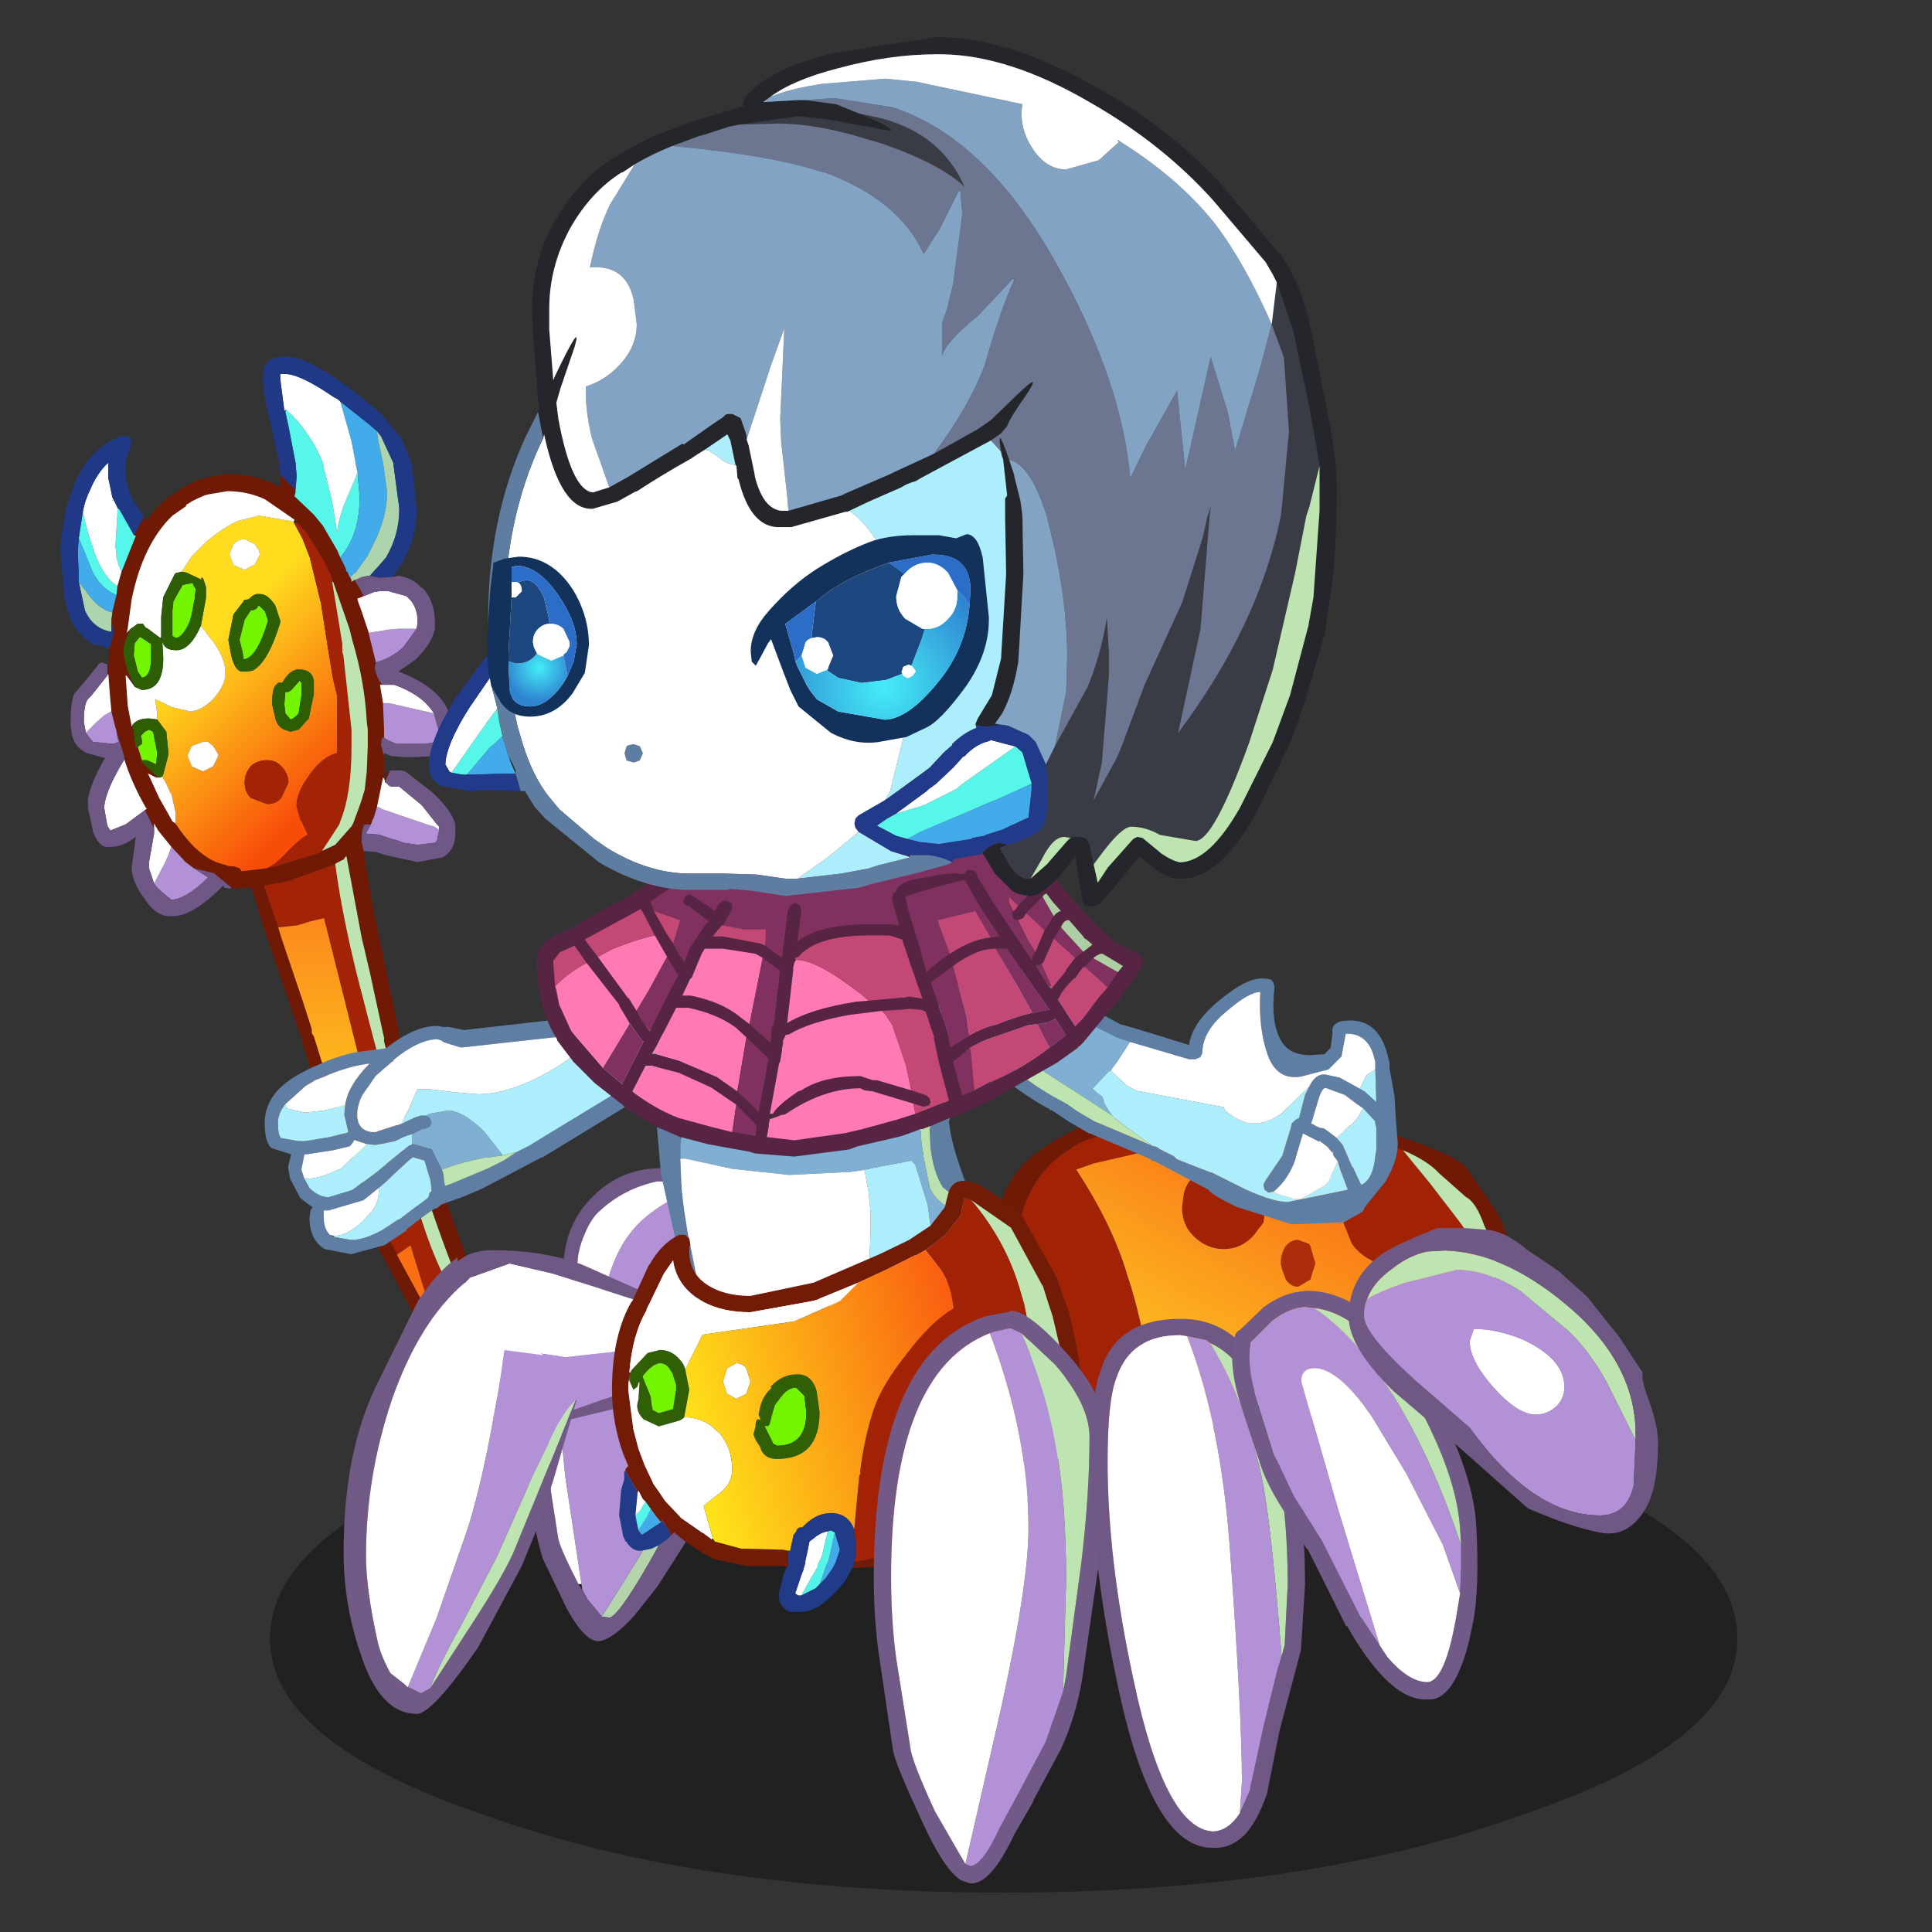<svg xmlns:ffdec="https://www.free-decompiler.com/flash" xmlns:xlink="http://www.w3.org/1999/xlink" ffdec:objectType="frame" height="90" width="90" xmlns="http://www.w3.org/2000/svg"><rect width="100%" height="100%" fill="#333333" stroke="none"/><use ffdec:characterId="34" height="125.65" transform="matrix(.687 0 0 .688 1.374 1.72)" width="120.75" xlink:href="#a"/><defs><g id="a" transform="translate(-2 -2.5)"><use ffdec:characterId="1" height="9.8" transform="matrix(1.793 0 0 3.51 18.302 93.75)" width="55.5" xlink:href="#b"/><use ffdec:characterId="3" height="52.4" transform="translate(4.1 24.15) scale(1.38)" width="22.9" xlink:href="#c"/><use ffdec:characterId="5" height="23.2" transform="translate(35.7 79.1) scale(1.38)" width="11.2" xlink:href="#d"/><use ffdec:characterId="9" height="22.75" transform="translate(23.3 84.65) scale(1.38)" width="16.7" xlink:href="#e"/><use ffdec:characterId="11" height="11.9" transform="translate(17.95 68.5) scale(1.38)" width="21.6" xlink:href="#f"/><use ffdec:characterId="13" height="16.85" transform="translate(67.25 75.05) scale(1.38)" width="25.55" xlink:href="#g"/><use ffdec:characterId="15" height="13.7" transform="translate(62.55 64.2) scale(1.38)" width="23.35" xlink:href="#h"/><use ffdec:characterId="17" height="26.25" transform="translate(36.4 52.85) scale(1.38)" width="29.8" xlink:href="#i"/><use ffdec:characterId="19" height="21.15" transform="translate(41.5 79.95) scale(1.38)" width="23.2" xlink:href="#j"/><use ffdec:characterId="25" height="42.65" transform="translate(29.1 2.5) scale(1.38)" width="44.6" xlink:href="#k"/><use ffdec:characterId="27" height="28.1" transform="translate(59.25 88.75) scale(1.38)" width="11.45" xlink:href="#l"/><use ffdec:characterId="29" height="25.95" transform="translate(74 89.3) scale(1.38)" width="10.5" xlink:href="#m"/><use ffdec:characterId="31" height="20.05" transform="translate(83.55 87.4) scale(1.38)" width="12.05" xlink:href="#n"/><use ffdec:characterId="33" height="15" transform="translate(91.45 83.15) scale(1.38)" width="15.2" xlink:href="#o"/></g><g id="x" fill-rule="evenodd"><path d="m10.8 5.8.4.4.2.2.15.1v.15l-.05.2.95.9.45.55.7 1.2.15.35.25.5.05.15v.05h.05l.1.25.05.05.05.1v.1l.15-.1.3.5.15.3-.25.1h-.05v.1l.2.55.35 1.05v.05l.35 1.4-.05.2q0 .4.35.9h-.1l.15.9v.05l.05 1.2v.45h-.1l-.05.35.15.55v.8l-.05.25-.3 1.45-.15.5-.1.2v.05l-.05.1h-.3q-.15.2-.15.7v.15l.05.25.05.2.35 2.25.4 2 .95 4.5v.25l.1.2 1.1 4.3v.05q1.55 5.35 4.15 11.2l.4.85.5 1.15.05.2-.05.15-.15.25-.6.55h-.05l-.8.25-.6-.1-.2-.3v-.05l-.05-.05-1.35-2.05-1.55-2.6-1.9-3.55-1.15-2.5-1.05-2.6-1.55-5.05v-.15l-.1-.2-1.6-4.7-.15-.45-.6-1.95-.05-.05-.9.05h-.1l.05-.05-.85-.7-1-.25-.4-.3-.7-.75-.65-.8-.2-.35v.25l-.45-.9.05-.05h.05l-.1-.15q-.65-1.15-1-2.25v-.05l-.05-.25-.35-1.1v-.05l-.05-.15-.2-.8v-.05l-.05-.5-.1-1.3-.05.1v-.55l.05.1v-.1l.05-.8.2-.7v-.15l-.1-.35v-.2l.05-.35v-.05l.2-.8.05-.45.2-.7.7-1.75-.1-.05-.05-.1.1.05.25-.5.2-.3v-.05l.05.05.05.15.15-.15q.55-.8 1.35-1.25l.25-.2.15-.05h-.05l.7-.35.6-.15.85-.15q1.4 0 2.6.65v-.6m5.6 5-.05-.05h.25l-.2.05m.3-.55v.05-.05m-14.35 5.3v-.05.05M11.5 8l-1.45-1q-.85-.4-1.85-.4l-.9.15-.2.05-.35.15-.3.15-.15.1-.1.05-.05.1-.65.45q-1.45 1.4-2 4.1l-.2 1.45-.05.2.2-.2q-.35.7-.35 1 0 .75.55 1.85l-.4-.55H3.2l.1 1.4v.05l.2 1.05.05-.1.15 1.15.1-.05.1.3.1.35h-.05l.1.15.75.7h-.1l-.4-.2.55 1.2.4.7.25.45.15.1q.95 1.45 2 1.9l.65.2h.2l.3.1.1.15 1.25-.15.45-.1 2.1-.65.15-.1.65-.3.75-.85.05-.05.1-.2.35-.95.2-.65.1-.9.05-1.25v-.8l-.05-.4q-.1-1.95-.7-3.95l-.05-.2-.1-.4-.8-2.3h-.05v-.2l-.3-.6-.05-.15-.8-1.3-.05-.1-.45-.5-.2-.2m-8.3 7.65v-.1.1m3.8-4.8-.05.1-.05-.1H7m9.2 9.45-.25.55-.05-.15.1-.25.05-.05q.1-.1.15-.1m4.85 28.65-.05-.1q-2.5-5.6-3.95-10.85l-1.15-4.4v-.2l-.05-.2-.65-3-.4-1.7-.75-4-.1.1v.05l-.4.2-.05.05-2.1.75-.05.05-1.35.25.7 2.05.15.5 1.05 3.1.45 1.4v.2l.1.15 1.25 4 .35 1.05v-.05l.7 1.95.25.45 1.05 2.35.5.95v.05l1.9 3.5v.05l.4.6 2.05 3.25.2.1h.15l.4-.15.4-.35-.75-1.55-.25-.6" fill="#701a06"/><path d="m10.15 25.1-1.25.15-.1-.15-.3-.1h-.2l-.65-.2q-1.05-.45-2-1.9v-.55l-.2-.9-.05-.05-.2-.45-.2-.35.05-.1.25-.95v-.15l-.1-1-.45-.6v-.35l-.1-.65.85.4.85.2q.55 0 1.15-.6.5-.55.6-1.1v-.25q0-.6-.55-1.4l-.65-.85.25-1.35v-.55L7 10.85h-.1l.05.1-.75-.35-.25-.05.5-.75.75-.75q.85-.7 1.55-1l1-.25 1.5.25.2.05.45.85.35.9.55 2.25.35 2.25.25 1.5.2.8v2.8q-.7.15-1.35 1.05l-.3.45q-.35.6-.35 1.1l.2.7.05.05.3.65q-.4.2-1.25 1.1l-.05.05-.35.3-.35.2M9.8 9.7l-.05-.2-.2-.3-.5-.25q-.3 0-.55.25l-.2.5.2.5.05.05.5.2.5-.25.25-.5m-.05 1.95q-.2-.05-.5.25l-.25.05V12l-.5.65-.25 1.25.15.8q.2.8.6.75h.2l.25-.05q.75-.4 1.35-2.35v-.1l-.25-.75q-.4-.6-.8-.55m.8 4.5q-.15.2-.15.9l.15.65q.1.45.45.6l.3.1.4-.1.5-.55.25-1.2v-.65q-.1-.55-.7-.55-.45-.05-.85.65h-.2l-.15.15m.3 5.5.35-.75q0-.45-.35-.8-.25-.3-.7-.3-.5 0-.8.3-.3.35-.3.8 0 .45.3.75l.8.3q.45 0 .7-.3m-3.1-2.05v-.1l-.25-.4-.25-.2H7l-.55.2-.2.45v.05l.2.5.55.25.5-.25.25-.5" fill="url(#p)"/><path d="m11.7 8.2.45.5.05.1.8 1.3.05.15.3.6v.2l.5 3.05v.4l.05.15.4 3.65v.85q0 2.3-.55 3.65l-.05.15-.85 1.3-.15.1-2.1.65-.45.1.35-.2.35-.3.05-.05q.85-.9 1.25-1.1l-.3-.65-.05-.05-.2-.7q0-.5.35-1.1l.3-.45q.65-.9 1.35-1.05v-2.8l-.2-.8-.25-1.5-.35-2.25-.55-2.25-.35-.9-.45-.85.25.1m9.35 40.75.25.6.75 1.55-.4.35-.4.15h-.15l-.2-.1-2.05-3.25-.4-.6-1.25-4.05h-.05l-1-3.6-.45-1.5-2.75-10.95-.65.15-.65.2-.95.1-.7-2.05 1.35-.25.05-.05 2.1-.75q.4 3 1.45 6.9l.1.4 1.8 6.85q.9 3.9 2 6.1l2.15 3.7.05.1m-10.2-27.3q-.25.3-.7.3l-.8-.3q-.3-.3-.3-.75t.3-.8q.3-.3.8-.3.45 0 .7.3.35.35.35.8l-.35.75" fill="#a32306"/><path d="m15 40.75-.25-.45-.7-1.95v.05l-.35-1.05-1.25-4-.1-.15V33l-.45-1.4-1.05-3.1-.15-.5.95-.1.65-.2.65-.15L15.7 38.5l.45 1.5-1 .6-.15.15" fill="url(#q)"/><path d="M13.35 11.05h.05l.8 2.3.1.4.05.2q.6 2 .7 3.95l.05.4v.8l-.05 1.25-.1.9-.2.65-.35.95-.1.2-.05.05-.75.85-.65.3.85-1.3.05-.15q.55-1.35.55-3.65v-.85l-.4-3.65-.05-.15v-.4l-.5-3.05m.15 13.85.05-.05.4-.2v-.05l.1-.1.75 4 .4 1.7.65 3 .05.2v.2l1.15 4.4Q18.5 43.25 21 48.85l.05.1-.05-.1-2.15-3.7q-1.1-2.2-2-6.1l-1.8-6.85-.1-.4q-1.05-3.9-1.45-6.9" fill="#bde4b1"/><path d="m11.55 6.5.05-.55V5.8l-.05-.6-.35-1.8-.15-.7.05-.1q1.15 1.05 1.8 2.6l.05.3.4 1.6.25 1.55q0-.4.3-1.3l.7-1.65.1 1.2q0 1.85-.95 2.95l-.15-.35-.7-1.2-.45-.55-.95-.9.05-.2V6.5m-8 2.15.05.1.1.05-.7 1.75-.15-.35-.1-.35v-.2L2.7 9.3l.1-1.65v-.2h.05l.05.05.65 1.15m-.75 2.6-.05.45q-.8-.35-1.2-1.2l-.2-.5L.9 8.9l.2-1.3q.2 1 .55 1.9v.05q.5 1.35 1.15 1.7" fill="#56f6ea"/><path d="m13.75 2.2 1.45 1.15.35.3.05.4.2.95.05.2.2 1.45q0 1.25-.7 2.6l-.25.5-.1.15-.5.7-.1.05-.15.15v.05l-.05-.05-.1-.25h-.05v-.05l-.05-.15-.25-.5q.95-1.1.95-2.95l-.1-1.2-.1-.45V5.2l-.2-1.05-.55-1.95m-11 9.5-.2.8v.05q-.5-.1-1-.65l-.65-.85v-.3l-.05-1.2.05-.65.45 1.1.2.5q.4.85 1.2 1.2" fill="#42acea"/><path d="m15.55 3.65.2.25.6 1.3.3 2.25q0 1.3-.65 2.4l-.3.35-.5.55h-.05l-.3.05-.35.15h-.05l-.15.1v-.1l-.05-.1v-.05l.15-.15.1-.05.5-.7.1-.15.25-.5q.7-1.35.7-2.6l-.2-1.45-.05-.2-.2-.95-.05-.4m-13 8.9-.05.35v.6q-.9-.15-1.3-1.05l-.3-1.4.65.85q.5.55 1 .65" fill="#aed4ae"/><path d="m2.5 17.4.2.8.05.15v.05l.1.5-.25.1-1-.1-.25-.3-.1-.15.5-.5.4-.35.35-.2m2.95 6.65.7.75.4.3.7.45q-1.05 1.05-1.8 1.1l-.65-.55-.05-.05-.15-.2.55-1.05.15-.35.15-.4m9.8-1.1.05-.1v-.05l.1-.2.15-.5h.1l.15.1 2.2.75.35.1.25.15v.05l-.1.5-.1.1-.85.1-.7-.1-.25-.1-.35-.1-.6-.2-.65-.05.2-.35.05-.1m.65-4.25v-.45l-.05-1.2V17h.3l2.2.5.25.9-.3.55-.55.05H16.5l-.45-.2-.15-.1m-.4-3.7-.35-1.4v-.05l.3-.05.35-.05.25-.05.55-.05h.9l-.65.9q-.6.55-1.35.75" fill="#b291d7"/><path d="m4 19.8-.1-.35-.1-.3L4 19v-.2l-.05-.2.2-.2.2-.1.2.1.2 1v.1l-.05.5-.45-.2H4m5.75-7.6.3.3.15.45q-.55 1.85-1.2 1.9l-.05-.35-.15-.6.25-1 .3-.45h.1l.2-.1.05-.1.05-.05m-3.8-.9.05-.1.5-.1.05.15.1.15-.05.35v.1l-.15.8-.1.35q-.35.8-.7.8l-.15-.1v-1.25l.05-.4-.05.05.3-.55.15-.25m5.4 5.05.4-.45.1.1v.55l-.15.95q-.2.25-.4.3l-.25-.3-.05-.45.05-.6h.15l.15-.1m-7.7-2.3.25-.3.1.05.45.3v.7q0 .9-.45.95l-.2-.3-.2-.8.05-.6" fill="#73f500"/><path d="m11 2.65-.2-1.55V.85h.3Q11.85.9 13.45 2q.15.05.3.2l.55 1.95.2 1.05v.05l.1.45-.7 1.65q-.3.9-.3 1.3l-.25-1.55-.4-1.6-.05-.3q-.65-1.55-1.8-2.6l-.1.05m-8 7.9-.2.7q-.65-.35-1.15-1.7V9.5q-.35-.9-.55-1.9.1-.55.35-1.05.35-.85.9-1.35v.75l.2.95.25.5v.25L2.7 9.3l.05.35v.2l.1.35.15.35m-.7 5.1.05-.1.1 1.3.05.5v.05l-.35.2-.4.35-.5.5-.1-.5v-.1q0-.8.2-1.05l.15-.15.8-1m.85 4.1v.05q.35 1.1 1 2.25l.1.15H4.2l-.05.05-.95.7-.75.3L2.3 23l-.15-.85v-.1q.1-.85 1-2.3m1.45 3.4v-.25l.2.35.65.8-.15.4-.15.35-.55 1.05-.25-.75v-.3l.25-1.4v-.25m10.95-1.05.3-1.45.05.05.05.15v.05H16l.05.05q.1.15.3.15h.3l1.1.9.75.95.1.1v.15l-.25-.15-.35-.1-2.2-.75-.15-.1h-.1m.3-5.1-.15-.9h.7q1.4.5 1.95 1.4l-2.2-.5h-.3m-.7-3.45-.35-1.05-.2-.55v-.1h.05l.25-.1.5-.2.3-.05h.4l.9.25.2.2q.35.4.35 1.1l-.05.3h-.9l-.55.05-.25.05-.35.05-.3.05m-11.7-.2-.2.2.05-.2.2-1.45q.55-2.7 2-4.1l.65-.45.05-.1.1-.05.15-.1.3-.15.35-.15.2-.05.9-.15q1 0 1.85.4l1.45 1-.05.1-.2-.05-1.5-.25-1 .25q-.7.3-1.55 1l-.75.75-.5.75-.2.05q-.1 0-.15.1l-.55 1.1-.1.95v1l-.05.05-.6-.45-.1-.05-.05-.05-.1-.15H3.8l-.2.15-.15.1m2.2 9.55-.15-.1-.25-.45-.4-.7-.55-1.2.4.2h.2l.1-.05.2.35.2.45.05.05.2.9v.55m-2.1-4.85-.05.1-.2-1.05v-.05l-.1-1.4h.05l.4.55.35.15q1.05 0 1.05-1.55L5 13.9v.05q.1.45.65.45.7.05 1.25-1.2l.65.85q.55.8.55 1.4v.25q-.1.55-.6 1.1-.6.6-1.15.6l-.85-.2-.85-.4.1.65v.35l-.4-.05q-.55 0-.8.3M9.8 9.7l-.25.5-.5.25-.5-.2-.05-.05-.2-.5.2-.5q.25-.25.55-.25l.5.25.2.3.05.2m-2.05 9.9-.25.5-.5.25-.55-.25-.2-.5v-.05l.2-.45.55-.2h.25l.25.2.25.4v.1" fill="#fff"/><path d="m16.55 44.05-.5-.95L15 40.75l.15-.15 1-.6 1 3.6h.05l-.65.45" fill="#a22206"/><path d="M18.45 47.65v-.05l-1.9-3.5v-.05l.65-.45 1.25 4.05" fill="#fa6f11"/><path d="m10.8 5.8-.05-.55V5.2l-.35-1.6q-.45-1.75-.45-2.5 0-.7.25-.85.15-.25.9-.25 1.3-.05 4.6 2.75L16.75 4l.5 1.2.25 2.25q0 1.55-.8 2.8l-.35.5.05.05-.7.05-.5-.1.5-.55.3-.35q.65-1.1.65-2.4l-.3-2.25-.6-1.3-.2-.25-.35-.3-1.45-1.15q-.15-.15-.3-.2Q11.85.9 11.1.85h-.3v.25l.2 1.55.05.05.15.7.35 1.8.05.6v.15l-.05.55-.15-.1-.2-.2-.4-.4M4.1 7.85v.05l-.2.3-.25.5-.1-.05L2.9 7.5l-.05-.05-.05-.05-.25-.5-.2-.95V5.2q-.55.5-.9 1.35-.25.5-.35 1.05L.9 8.9l-.05.65.05 1.2v.3l.3 1.4q.4.9 1.3 1.05v-.4l.1.35v.15l-.2.7h-.05l-.75-.2-.15-.1q-.6-.4-1-1.2l-.25-.9L0 9.55q0-.7.15-1.35.1-.95.5-1.8l.05-.2Q1.5 4.4 3 3.9h.2q.15 0 .25.15l.05.25-.1.25-.2.55v.85l.2.75.15.3.55.85" fill="#203987"/><path d="m15.2 10.75.5.1.7-.05.2-.05q.7.1 1.15.6h.05q.6.65.6 1.7v.3q-.15.75-1 1.55l-.8.55q2.15.8 2.55 2.2l.05.1.05.65q0 .95-.75 1.2l-1.3.05h-.35l-.55-.05h-.05l-.2-.1-.15-.05v.15l-.15-.55.05-.35h.1l.15.1.45.2h1.25l.55-.05.3-.55-.25-.9q-.55-.9-1.95-1.4h-.6q-.35-.5-.35-.9l.05-.2q.75-.2 1.35-.75l.65-.9.05-.3q0-.7-.35-1.1l-.2-.2-.9-.25h-.4l-.3.05-.5.2-.15-.3-.3-.5h.05l.35-.15.3-.05h.05M2.3 15.1v.55l-.8 1-.15.15q-.2.25-.2 1.05v.1l.1.5.1.15.25.3 1 .1.25-.1-.1-.5.35 1.1.05.25q-.9 1.45-1 2.3v.1l.15.85.15.25.75-.3.95-.7.45.9v.25l-.25 1.4v.3l.25.75.15.2.05.05.65.55q.75-.05 1.8-1.1l-.7-.45 1 .25.85.7-.05.05-.3-.05-.05-.1-.05.05q-1.5 1.5-2.5 1.45-.75.05-1.35-.9-.6-.8-.6-1.5V25l.05-.3.1-.75.05-.4q-.6.5-1.25.5-.55.1-.85-.75l-.25-1.15v-.45q.15-.8.8-1.95l.05-.05-.9-.25q-.65-.3-.75-1L.5 18.1v-.15q0-1.1.2-1.45l.1-.1.05-.05.95-1.15q.05-.15.25-.2l.25.1m12.6 9.15-.05-.2-.05-.25v-.15q0-.5.15-.7h.3l-.05.1-.2.35.65.05.6.2.35.1.25.1.7.1.85-.1.1-.1.1-.5v-.2l-.1-.1-.75-.95-1.1-.9h-.3q-.2 0-.3-.15L16 20.9h-.05v-.05l.25-.55h.55l.2.05 1.35 1.05q.95.9 1.1 1.55v.55q-.05.75-.6 1.05h.05l-1.3.25-1.6-.35-.45-.15-.6-.05M17.75 22v-.05.05" fill="#6f5886"/><path d="m4.8 20.65-.75-.7-.1-.15h.3l.45.2.05-.5v-.1l-.2-1-.2-.1-.2.1-.2.2.05.2v.2l-.2.15-.1.05-.15-1.15q.25-.3.8-.3l.4.05.45.6.1 1v.15l-.25.95-.05.1-.1.05h-.1M3.65 16.2q-.55-1.1-.55-1.85 0-.3.35-1l.15-.1.2-.15h.25l.1.15.05.05.1.05.6.45.1.15v-.05l-.05-.15v-1l.1-.95.55-1.1q.05-.1.15-.1l.2-.05.25.05.75.35.05-.1.15.45v.55L6.9 13.2q-.55 1.25-1.25 1.2-.55 0-.65-.45v-.05l.05.9q0 1.55-1.05 1.55l-.35-.15m6.1-4.55q.4-.05.8.55l.25.75v.1Q10.2 15 9.45 15.4l-.25.05H9q-.4.05-.6-.75l-.15-.8.25-1.25L9 12v-.05l.25-.05q.3-.3.5-.25m0 .55-.05.05-.05.1-.2.1h-.1l-.3.45-.25 1 .15.6.05.35q.65-.05 1.2-1.9l-.15-.45-.3-.3m-3.8-.9-.15.25-.3.55.05-.05-.05.4v1.25l.15.1q.35 0 .7-.8l.1-.35.15-.8v-.1l.05-.35-.1-.15-.05-.15-.5.1-.05.1m4.6 4.85.15-.15h.2q.4-.7.85-.65.6 0 .7.55v.65l-.25 1.2-.5.55-.4.1-.3-.1q-.35-.15-.45-.6l-.15-.65q0-.7.15-.9m.8.2-.15.1h-.15l-.05.6.05.45.25.3q.2-.05.4-.3l.15-.95V16l-.1-.1-.4.45m-7.7-2.3-.05.6.2.8.2.3q.45-.05.45-.95v-.7L4 13.8l-.1-.05-.25.3" fill="#2e5e04"/></g><g id="y" fill-rule="evenodd"><path d="m8.3 1 .15.1.5.65.55.9.3 1.15q0 1.6-1.75 2.7-1.55.9-3.3.9-.6 0-1.1-.35.4-2.5 1.4-3.8Q6 1.95 8.25 1h.05" fill="#b291d7"/><path d="m6.6 0 .35.05h.35Q8.8.1 9.9 1q1.3 1.05 1.3 2.9 0 2.3-2.15 3.2l-1.9.8-2.05.5q-1.4 0-2.35-.95Q1.8 6.5 1.8 5.1q0-2.25 1.4-3.65Q4.6 0 6.6 0M3.65 7.05q.5.35 1.1.35 1.75 0 3.3-.9Q9.8 5.4 9.8 3.8l-.3-1.15-.55-.9-.5-.65L8.3 1V.95L8.25.9l-.2-.1L7.6.65H6.4Q4.8 1 3.65 2.05q-.45.35-.8 1.2-.35.8-.35 1.55 0 .95.6 1.75l.55.5" fill="#6f5886"/><path d="M8.25 1Q6 1.95 5.05 3.25q-1 1.3-1.4 3.8l-.55-.5q-.6-.8-.6-1.75 0-.75.35-1.55.35-.85.8-1.2Q4.8 1 6.4.65h1.2l.45.15.2.1.05.05-.05.05" fill="#fff"/><path d="m3.7 22 1.85-2.95L7.2 16l-.75 2.6q-1.8 3.25-2.35 3.45L3.7 22" fill="#b4d4ac"/><path d="M2.5 6.85v.05h.1l2 .75 2.15.55.15.85.25 1.4.2 3.25-.1 1.85-.05.45-1.65 3.05L3.7 22l-.7-.85-.25-.45-.05-.3-.8-5.3-.5-5.15-.05-.15.25-.75q.3-1.05.9-2.2" fill="#b291d7"/><path d="m6.75 8.2.4.1.5.1.2.1.45 2.75.2 2.45q0 2.95-.65 4.6l-1.4 2.2-1.15 1.45Q4.25 23.1 3.6 23.2q-.7.1-1.65-1.65L.8 19.15Q0 16.5 0 13.05q0-3.7 1.6-6.5l.9.3Q1.9 8 1.6 9.05l-.25.75v.15q-.3 1.3-.3 3.2l.15 2.7.35 2.25q.05.45 1 2.3l.2.3.25.45.7.85.4.05q.55-.2 2.35-3.45L7.2 16l.05-.45.1-1.85-.2-3.25-.25-1.4-.15-.85" fill="#6f5886"/><path d="m1.4 9.95.5 5.15.8 5.3h-.15q-.95-1.85-1-2.3l-.35-2.25-.15-2.7q0-1.9.3-3.2h.05" fill="#fff"/></g><g id="e"><use ffdec:characterId="6" height="8.3" transform="translate(4.8)" width="11.9" xlink:href="#r"/><use ffdec:characterId="8" height="22.4" transform="translate(0 .35)" width="11.45" xlink:href="#s"/></g><g id="r" fill-rule="evenodd"><path d="m5 2.6 1.2-1.25 1.95-.7 2.15.5 2.5.8 2.65.85 1.1.45q-1.2 1.2-2.45 1.65l-3.2.35-3.05-.45-.1 2.25-.05.25-.55-.25-.8-.7Q5.55 4.8 5 2.6" fill="#fff" transform="translate(-4.8)"/><path d="m16.55 3.25-1.1-.45-2.65-.85-2.5-.8-2.15-.5-1.95.7L5 2.6l-.2-1.15.2-.25.6-.65Q6.25 0 7.3 0q2.5 0 4.4.7l4.85 2.15.15.05-.05.45-.1-.1M11 7.85l.15-.25h.1l-.25.25m5.45-1.75.05.1-.15.85-5.2 1.25h-.25v-.25l.05-.1 1.7-.6 3.8-1.25" fill="#6f5984" transform="translate(-4.8)"/><path d="m16.55 3.25.1.1-.1 2.7-.1.05-3.8 1.25-1.7.6.05-.1-.2.15.3-.4-.3.4h-.4l-1.15-.25-1-.3-.55-.15.05-.25.1-2.25 3.05.45 3.2-.35q1.25-.45 2.45-1.65M11 7.85l.25-.25h-.1l-.15.25" fill="#b291d7" transform="translate(-4.8)"/></g><g id="z" fill-rule="evenodd"><path d="m3.15 21.1 1.4-3.35L6.1 13.3q1-3.2 1.8-8.75l1.9.25 1.5 2 .15.2h-.05q-.55.5-1.1 1.65l-1 2.05-1.75 3.95-1.8 3.45q-1.05 1.85-1.5 3.05l-.45.25-.6-.3h-.05" fill="#b291d7"/><path d="M5.95 1.25q-2.25 1.9-3.6 5.8-1.25 3.75-1.25 7.6 0 1.6.55 4.1.15.75.65 1.65l.7.55.15.15h.05l.6.3.45-.25 1.95-3q1.7-2.6 2.2-3.8l3-7.35h.05l-1.15 3.95-.75 2.25-.8 1.95-2.15 4q-2.25 3.25-3 3.25-1.85 0-2.8-3.05Q0 17 0 14.45 0 9.4 1.75 6l1.9-3.85Q4.6.7 5.6 0v.45l.3.75.05.05" fill="#715a85"/><path d="m9.8 4.8-1.9-.25q-.8 5.55-1.8 8.75l-1.55 4.45-1.4 3.35-.15-.15-.7-.55q-.5-.9-.65-1.65-.55-2.5-.55-4.1 0-3.85 1.25-7.6 1.35-3.9 3.6-5.8.25.65.85 1.15L9 4.05l.8.75" fill="#fff"/><path d="M4.25 21.15q.45-1.2 1.5-3.05l1.8-3.45L9.3 10.7l1-2.05Q10.85 7.5 11.4 7l-3 7.35q-.5 1.2-2.2 3.8l-1.95 3" fill="#bde4b1"/></g><g id="A" fill-rule="evenodd"><path d="m20.6 2 .4-.25h.45l.15.15v.3l-.2.25-.4.25h-.05l-7.3 4.45h-.05L10.65 8.7l-.95.4-1 .35-.25.2H8.4q-.25.1-1.45 1.05v.05l-1.05.7-1.65.45-1.3-.25q-.75-.45-.75-1.55l.05-.35.1-.15-.6-.45-.5-.95-.1-.55V7.6L1.3 7l-.95-.3Q0 6.45 0 5.45 0 4.6.6 3.9q.5-.55 1.4-1l.4-.2.25-.1q1.05-.5 2.1-.65l1.2-.15Q7.35.7 8.45.7h.1l.2.05h.3L9.8.9l7.5-.85.25-.05.3.1.15.25v.2l-.1.1-.2.15-1.15.2-6.8.75H9.6l-.8-.25-.15-.1-.2-.05q-.95.05-2.1 1l-.05.1h-.05l-.15.15-.65.55-.65.95q-.25.5-.25.95 0 .75.7.85h.2l1.25-.4.45-.2.2-.1.15-.05.15-.05h.25l.2.1.1.25-.1.2-.25.1h-.1l-.4.2-.1.05-.15.05-.25.1-.45.2-.95.2L5 6.5l-.6-.2-.05.1-.15.2-.85.2-1.3.2h-.1l-.15.75.15.45.25.45q.45.45.95.45l1.15-.35 1.15-.85L7.1 6.55h.05l.1-.05h.05l.9.25.5 1 .05.1.05.25v.1l.05.35.3-.1 1.8-.75.8-.4.6-.4.7-.35.15-.1 7-4.25.4-.2M3.95 4.55Q4.1 3.6 5.1 2.6l.05-.05H5.1q-1.05.15-2.2.65l-.4.15-.5.3-1 .9q-.35.45-.35.9 0 .6.15.75l.85.15H2l1.2-.2.8-.2.1-.05-.2-.85.05-.5m1.65 4.1-.75.6-1.7.5H2.9v.35q0 .55.3.85l.2.1.85.15q.65 0 1.55-.5l.75-.5h.05l1.45-1.1.05-.2.1-.1-.05-.5-.3-1-.55-.15q-.15.05-1.4 1.25l-.3.25" fill="#607ea3"/><path d="m8.7 7.75-.5-1-.9-.25h-.05V6l.1-.05.4-.2h.1l.25-.1.1-.2-.1-.25-.2-.1.25-.1.85-.15q.7 0 1.7.95l.1.1.9 1.15-.7.1h-.15q-1.25.25-2.15.6" fill="#7fafd3"/><path d="m20.6 2-.4.2-7 4.25-.15.1-.7.35-.65.15-.9-1.15-.1-.1q-1-.95-1.7-.95L8.15 5l-.25.1h-.25l-.15.05-.15.05-.2.1-.45.2.2-.4.15-.25.45-1.05h.55l1.25.15 1.2.1q1.1 0 2.45-.6 1.85-.8 3.6-2.45L17.7.8l.2-.15.1-.1.65.15 1.35.6.6.7M7.25 6.5l-.1.05H7.1L5.45 7.9l-1.15.85-1.15.35q-.5 0-.95-.45l-.25-.45h.2q.65-.05 1.45-.45l.15-.05L5 6.5l.45.05.95-.2.45-.2.25-.1.15-.05v.5M1 4.55l.1.2.85.2H2l.9-.1.45-.1.6-.2-.05.5.2.85-.1.05-.8.2-1.2.2h-.35L.8 6.2q-.15-.15-.15-.75 0-.45.35-.9m4.6 4.1.3-.25q1.25-1.2 1.4-1.25l.55.15.3 1 .05.5-.1.1-.05.2-1.45 1.1h-.05l-.75.5q-.9.5-1.55.5l-.85-.15V11q.65 0 1.4-.7l.5-.55q.35-.5.3-1.1" fill="#adeefc"/><path d="m12.35 6.9-.6.4-.8.4-1.8.75-.3.1-.05-.35v-.1l-.05-.25-.05-.1q.9-.35 2.15-.6H11l.7-.1.65-.15" fill="#bde4b1"/><path d="m1.95 8.2-.15-.45.15-.75h.1l1.3-.2.85-.2.15-.2.05-.1.6.2-1.25 1.2-.15.05q-.8.4-1.45.45h-.2M6.7 5.5l-1.25.4h-.2q-.7-.1-.7-.85 0-.45.25-.95l.65-.95.65-.55.15-.15h.05l.05-.1q1.15-.95 2.1-1l.2.05.15.1.8.25h.15l6.8-.75q-1.75 1.65-3.6 2.45-1.35.6-2.45.6l-1.2-.1-1.25-.15H7.5l-.45 1.05-.15.25-.2.4m-2.75-.95-.6.2-.45.1-.9.1h-.05l-.85-.2-.1-.2 1-.9.5-.3.4-.15q1.15-.5 2.2-.65h.05l-.05.05q-1 1-1.15 1.95m-.75 6.4q-.3-.3-.3-.85v-.35h.25l1.7-.5.75-.6q.05.6-.3 1.1l-.5.55q-.75.7-1.4.7l-.2-.05" fill="#fff"/></g><g id="B" fill-rule="evenodd"><path d="m20.2 2.05 1.35 1.65 1.35 1.75.4.55.45.85-1.15.4-.1.05-2.45.4-1.3-.2q-.65-.3-1.05-.85l-.45-1.1-.2-1.15v-.3l.2-1.6.25-1.35 1.85.55.85.35M8.1 15.65H6.9q-1.9-.05-3.05-1.8l-.9-1.1-.95-1.2q-.65-.8-.8-1.35l-.1-.5.1-.35-.1-1.25q0-4.4 2.65-6.05l.45-.3q2.2-1.1 8-1.1l3.65.15-5.85.75L5 2.7l-.85.3q1.8 2.75 2.5 5.15.8 2.35 1.3 5.95l.15 1.55m5.35-10.8-.1.75-.5.65q-.6.65-1.45.65t-1.5-.65q-.55-.55-.55-1.4l.05-.4q.05-.65.5-1.1.65-.6 1.5-.6t1.45.6q.6.6.6 1.5" fill="#a22206"/><path d="m15.65 6.75.25.85-.25.8-.6.35q-.35 0-.6-.35l-.2-.55-.05-.25q0-.5.25-.85.25-.3.6-.3l.55.2.05.1" fill="#ac2d09"/><path d="m24.75 5 .3.55.5 1.45v.25q-.05 4.85-4.1 7-4.1 2.15-9.5 2.55l-5.35-.45q-1.85-.6-3.3-1.65Q0 12.25 0 7.45q0-3.05 1.55-4.7.55-.55 1.5-1.15l1.3-.7 2.1-.5L7.8.15 11.85 0q3.95 0 7.5 1.15 3.45 1.1 4 1.8L24.75 5m-.1 3.75.1-.85-.05-.65-.2-.8-.2-.5-.1-.2q-.4-1.15-.9-1.4L22 3.2q-.6-.65-1.8-1.15l-.85-.35-1.85-.55-1.15-.3-.5-.05L12.2.65q-5.8 0-8 1.1l-.45.3Q1.1 3.7 1.1 8.1l.1 1.25-.1.35.1.5q.15.55.8 1.35l.95 1.2.9 1.1Q5 15.6 6.9 15.65h1.2l5.45-.15 3.75-.55q1.9-.6 3.45-1.55l2.4-2.15q1.15-1.35 1.5-2.5" fill="#701905"/><path d="M23.75 6.85 23.3 6l-.4-.55-1.35-1.75-1.35-1.65q1.2.5 1.8 1.15l1.3 1.15q.5.25.9 1.4l.1.2.2.5.2.8.05.65-.1.85-.7-1.45v-.05l-.2-.4" fill="#bde4b1"/><path d="m23.75 6.85.2.4v.05l.7 1.45q-.35 1.15-1.5 2.5l-2.4 2.15q-1.55.95-3.45 1.55l-3.75.55-5.45.15-.15-1.55q-.5-3.6-1.3-5.95-.7-2.4-2.5-5.15L5 2.7l5-1.15L15.85.8l.5.05 1.15.3-.25 1.35-.2 1.6v.3l.2 1.15.45 1.1q.4.55 1.05.85l1.3.2 2.45-.4.1-.05 1.15-.4m-10.3-2q0-.9-.6-1.5t-1.45-.6q-.85 0-1.5.6-.45.45-.5 1.1l-.05.4q0 .85.55 1.4.65.65 1.5.65t1.45-.65l.5-.65.1-.75m2.2 1.9-.05-.1-.55-.2q-.35 0-.6.3-.25.35-.25.85l.05.25.2.55q.25.35.6.35l.6-.35.25-.8-.25-.85" fill="url(#t)"/></g><g id="C" fill-rule="evenodd"><path d="M3.25.95 3.1.85l-.4-.2-.1-.2V.2l.2-.15h.25l.85.5.1.05 5.75 3.15h.05l.7.2 2.6.8q.15-1.1 1.5-2.2 1.45-1.2 2.25-1.05h.1l.2.05.1.15.05.2q-.2 1.7.3 2.6.4.75 1.45.75l.7-.05.3-.3.1-.7q-.1-.65.8-.65 1.55-.05 1.95 1.9l.05.15v.3l.25 1.4.05.95.1 1.25q.05.85-.6 1.95l-1.05 1.3v.05l-.1.15-.9.5-2.55.1-2.7-.85q-1.25-.6-1.4-.85l-2.65-1.4h-.1l-.1-.1L8.25 9.1H8.2l-.85-.5-.1-.05-.9-.6h-.1V7.9Q4.65 7.1.2 3.45l-.1-.1-.1-.2.1-.25q.05-.1.2-.1l.25.05.05.1q4.35 3.55 5.95 4.4l.55.3.5.35.85.5.6.25 2.25.95.2.05.15.1.7.35.1.1.05.05 1.65.65h.05l1.7.85q1.35.6 2.05.6l2.95-.6-.3-.8-.05-.1-.15-.5-.2-.25-.05-.2h-.05l-.2-.25-.4-.3v.05l-.8-.4-.35 1.15v.05q-.35 1.05-1.1 1.65L17 12l-.2-.15-.05-.25.1-.2.85-1.25v-.05l.4-1.3.05-.2.15-.15.15-.1h.05l.3-1.15.2-.4q.3-.65.8-.6l.7.15 1 .55.25.15.05.05.5.45-.05-1.6V5.6q-.25-1.35-1.3-1.4h-.15l-.2 1.05v.05l-.65.65-1.35.35q-1.2.2-1.65-1.1-.45-1.3-.35-3.05-.55 0-1.6.9-1.25 1-1.25 2.1l-.1.2-.25.1h-.3l-2.9-.85-.7-.25-1.8-.9-.2-.15L3.25.95m18.4 6.9-.3-.2-.6-.45-.95-.35q-.2.05-.35.6L19.1 8.6l.4.2.25.05.6.45.3.35.45 1.05.05.05.4.85h.05q.55-.3.65-1.4l.05-.3V8.8l-.05-.2v-.1l-.6-.65" fill="#5e7fa3"/><path d="M3.25.95 7.5 3.3l.2.15 1.8.9.7.25-.65 1-.3.4-.1.05-.8.85.3.25.2.15.1.35.35.55-1.15-.75-1.8-1.15-1.45-.95-1.4-.95L2 3.5l-.75-.55-.4-.25q.5-.55 1.25-1.05l.4-.25.75-.45" fill="#7fafd3"/><path d="m11.3 9.7-2.25-.95-.6-.25L7.6 8l-.5-.35-.55-.3Q4.95 6.5.6 2.95l.2-.15.05-.1.4.25.75.55 1.5.9 1.4.95 1.45.95 1.8 1.15 1.15.75.1.1.65.5.7.5.55.4" fill="#bde4b1"/><path d="m22.25 5.95.05 1.6-.5-.45-.05-.05-.25-.15.3-.65.45-.3M19 6.8l-.2.4-.3 1.15h-.05l-.15.1-.15.15-.05.2-.4 1.3v.05l-.85 1.25-.1.2.05.25.2.15.25-.05.2.1.8.25h.35l1.15-.65.2-.2.45-1 .15.5.05.1.3.8-2.95.6q-.7 0-2.05-.6L14.2 11h-.05l-1.65-.65-.05-.05-.1-.1-.7-.35-.15-.1-.2-.05-.55-.4-.7-.5-.65-.5-.1-.1-.35-.55-.1-.35-.2-.15-.3-.25.8-.85.1-.05.8.75.5.25 4.25.8.1.2.35.25q.55.35 1 .35.75 0 1.4-.5L19 6.8m1.35 2.5.65-.6.1-.05.3-.35.25-.45.6.65v.1l.05.2v1.1l-.05.3q-.1 1.1-.65 1.4h-.05l-.4-.85-.05-.05-.45-1.05-.3-.35" fill="#adeefc"/><path d="m10.2 4.6 2.9.85h.3l.25-.1.1-.2q0-1.1 1.25-2.1 1.05-.9 1.6-.9-.1 1.75.35 3.05.45 1.3 1.65 1.1l1.35-.35.65-.65v-.05l.2-1.05h.15q1.05.05 1.3 1.4v.35l-.45.3-.3.65-1-.55-.7-.15q-.5-.05-.8.6l-1.35 1.3q-.65.5-1.4.5-.45 0-1-.35L14.9 8l-.1-.2-4.25-.8-.5-.25-.8-.75.3-.4.65-1m7.05 7.35q.75-.6 1.1-1.65v-.05l.35-1.15.8.4v-.05l.4.3.2.25h.05l.05.2.2.25-.45 1-.2.2-1.15.65h-.35l-.8-.25-.2-.1m3.1-2.65-.6-.45-.25-.05-.4-.2.35-1.15q.15-.55.35-.6l.95.35.6.45.3.2-.25.45-.3.35-.1.05-.65.6" fill="#fff"/></g><g id="D" fill-rule="evenodd"><path d="m5.9 17-.15-.1-1.4-.85-.15-.15-1.35-1.05L1.8 13.8 1 12.75v-.05q-1-1.55-1-3.85-.05-.55.45-.95l.35-.2v-.05l1-.45q.8-.55 2.5-1.4l-.05.05 2-1.35L7.6 3.35 8 3l.65-.5.35-.1.25.15.1.15v.2l-.2.25L7.8 4.2l-.35.35-.65.55-1.25.85.1.15.1.3.65 1.15.3.45.2.4.2.3.15.2.2-.5.05-.15.3-.45.5-.75.15-.15-1-.75h-.1L7.3 6.1l-.1-.15.05-.2.1-.1.1-.05h.1l.1.05 1.1.75.2-.35.2-.15h.2l.25.15v.25l-.45.8H9.1l-.3.35-.15.2h.5L11 8l.2.1.85.6.3-2.4.15-.2.2-.1.25.15.05.25-.2 1.5q1.1-.85 3.5-.85h1.05l.45.05-.35-1.3.05-.25.15-.1.05-.05-.05-.05q.25-.4 1.15-.55l.35-.05.75-.15.6-.05.5.05.15-.2h.2q.15 0 .25.15l.1.25.8 1.3 1.85 2.75v-.2l.15-.25.45-1.05.45-.7q.15-.2.35-.25l-.4-.45-.3-.4q-.1 0-.2.15l-.8.8-.15.25-.25.1h-.05l-.15-.05-.1-.2.05-.2h.05l.2-.25.95-1 .1-.1-.35-.45-1.05-1.3v-.05l-.8-.95-.5-.6-.3-.3-.7-.7-.1-.3.1-.25q.15-.15.3-.15t.3.15l1.3 1.35.1.15.05.05.9 1.05.3.35L26 5.45l.85.95.7.75.8.75 1.15.6.2.1.1.2-.05.25-.4.7-.05.05-.7.95v.05l-.3.3-1.45 1.75-.15.15-.05.05h-.05v.05l-1.05.75-3 1.7h.05l-1.05.5-.45.2-.25.1-.5.2h-.05l-.95.4-.4.15h-.1l-.25.1-.7.25-2.15.5-.4.15-2.7.35-1.9-.15-.35-.1-.85-.15-1.1-.2-1.35-.35h-.05l-.1-.05L5.9 17M2.45 8.95l-.6-.85-.65.3h-.05l-.35.45.1 1.25.05.15.15.75.6 1.3 1.55 1.8.95.8v-.05l1.05-2.05H5.2l-.6-.85-.05-.05-.5-.85V11l-1.6-2.05M5.8 7.6l-.6-1.15-.1-.15-.45.25-2.3 1.25.65.85 1.5 2.05v-.05l.4.65.2.4.45.6.85-1.7.55-1.05-.25-.4-.3-.5-.6-1.05m5.3 1.1-.35-.2-1.6-.25h-.9l-.15.25-.5 1.2h-.05l-.4.85h.4q1.55.3 2.5 1.1l.4.3 1 .9.05.05v-.1l.05-.7.1-.15.3-2.6-.05-.05-.8-.6m1.6.15-.05.1-.05.2v.15l-.3 2.6q1.15-.7 3.4-1.05l.6-.05 1.65-.15h.1l.25-.05.65.1-.25-.7-.15-.45-.15-.4-.45-1.35-.45-.15-.2-.05h-1q-2.55 0-3.45 1.05l-.15.05v.15M21 4.9h-.1l-1.2.3-1 .3-.6.2.15.65.35 1.15.2.65.15.55.2.7q.6-.55 1.15-.9 1.05-.7 2-.8l.45-.05-.9-1.35-.3-.5-.5-.9-.05-.05v.05m-.55 4.2-1.1.8.4 1.15.45 1.35v.05l.1.65.95-.6q.6-.35 1.4-.55 1-.4 1.7-.55l.25-.05.55-.1h.05l-.25-.35-.8-1.15-1.05-1.5h-.55q-.95 0-2.1.85m6.4-.7.45-.35-.35-.3v.05l-.1-.15-.7-.8h-.05q-.2 0-.35.35l-.25.4-.1.15-.5 1.15-.1.1-.1.05h-.2l.2.35.45.7.1.1h.05l.7-.85V9.3l.45-.6.4-.3m.05.75h-.05l-.2.25-.2.3h-.05q-.6.6-.7.9l-.1.15.85 1.3.4-.4.8-1.05.4-.45.5-.75.25-.3-1-.6h-.1q-.15.05-.35.2l-.45.45m-1.4 2.55h-.05l-.1.05-.2.1-.55.1-.45.05-1.3.45q-.95.3-1.55.65l-.85.7.45 1.65.6-.25.75-.4h.05q1.6-.7 2.9-1.7l.8-.6-.5-.8m-6.9 4.65 1.4-.55h.05l.2-.1-.5-1.9-.25-1.2.05.05-.45-1.3-.2-.1-.6-.05-.45.05h-.1l-.8.05-1.6.2q-1.95.35-2.95.95l-.2.05v.05l-.1.2v.15l-.05.25v.1l-.05.25v.05l-.05.25-.05.1-.2 1.1-.25 1.35v.25l-.05.25v.1l-.1.55h.05l1.3.15 2.5-.35.85-.2 1.65-.45.95-.3m-.2-1.15.75.25.15.15.05.2-.1.15L19 16l-.5-.15-2-.6-.4-.05-.2-.1q-1.8 0-3.65 1.25l-.1.05h-.1l-.4.15-.15.05.05-.2.05-.05q.2-.4 1.25-1.1l.15-.05q1.05-.7 2.9-.7l.6.2h.2l1.7.5m-8.1-2.6-.55-.5q-.9-.65-2.3-.95h-.6l-1 1.95-.15.25-.05.05h.15l1.2.35 1.85.8 1 .7 1.05 1 .25-1.3.2-1.15.05-.15-1.1-1.05m-.5 3.3-1.25-.85-1.55-.7L5.65 14h-.3l-.6 1.15-.05.1.05.05q1.05.8 2.2 1.25L8.6 17l1 .25.95.15.2.05.05-.5-.1-.15-.9-.9" fill="#582443"/><path d="M2.45 8.95 4.05 11v.05l.5.85v.05l-1.3 2.15-1.55-1.8-.6-1.3-.15-.75-.05-.15q.6-.65 1.55-1.15m.55-.3.65-.35q1.2-.5 2.15-.7l.6 1.05-.9 1.65-.6 1-.4-.65v.05L3 8.65m7.45 3.3-.4-.3q-.95-.8-2.5-1.1h-.4l.4-.85h.05l.5-1.2.15-.25h.9l1.6.25.35.2-.65 3.25m5.85-1.15-.6.05q-2.25.35-3.4 1.05l.3-2.6v-.15l.05-.2.05-.1.05-.05q.9 0 2.6 1.25l.55.4.4.35m2.3 5.55-.95.3-1.65.45-.85.2-2.5.35-1.3-.15h-.05l.1-.55v-.1l.05-.25h.05l.15-.05.4-.15h.1l.1-.05q1.85-1.25 3.65-1.25l.2.1.4.05 2 .6.1.5m-7.15 0L11.7 15l.2-1.1.05-.1.05-.25v-.05l.05-.25v-.1l.05-.25v-.15l.1-.2v-.05l.2-.05q1-.6 2.95-.95l1.6-.2.2.2.35.55v.05l.65 1.9.25 1.2-1.7-.5h-.2l-.6-.2q-1.85 0-2.9.7l-.15.05q-1.05.7-1.25 1.1h-.15m-5.75-3 .15-.25 1-1.95h.6q1.4.3 2.3.95l.55.5-.45 2.65-1-.7-1.85-.8-1.2-.35-.1-.05m3.9 3.9-1-.25-1.65-.45q-1.15-.45-2.2-1.25l-.05-.05.05-.1.6-1.15h.3l1.35.35 1.55.7 1.25.85-.2 1.35" fill="#ff7ab2"/><path d="m21.7 1.4.3.3.5.6.8.95v.05l1.05 1.3.25.55-.95 1-.45-.45v.25l.2.45-.05.2.1.2.15.05h.05l.55 1.1.3.45-.15.25v.2L22.5 6.1l-.8-1.3-.1-.25q-.1-.15-.25-.15h-.2l-.15.2-.5-.05-.6.05-.75.15-.35.05q-.9.15-1.15.55v.1l-.15.1-.05.25.35 1.3-.45-.05H16.3q-2.4 0-3.5.85l.2-1.5-.05-.25L12.7 6l-.2.1-.15.2-.3 2.4-.85-.6.05-.25V7.3h-1.1L9.1 7.1h.05l.45-.8v-.25l-.25-.15h-.2l-.2.15-.2.35-1.1-.75-.1-.05h-.1l-.1.05-.1.1-.05.2.1.15.05.05h.1l1 .75-.15.15-.5.75-.3.45-.05.15-.2.5-.15-.2-.2-.3-.2-.4.35-1.15-1.3-.45-.1-.3-.1-.15L6.8 5.1l.65-.55.35-.35 1.35-1.05.2-.25v-.2l2.1-.6 7.45-.85 2.8.15m2.35 5.1.8-.8.55.95-.45.7-.9-.85M4.6 11.95l.6.85h.05L4.2 14.85v.05l-.95-.8 1.3-2.15h.05m.3-.65.6-1 .9-1.65.3.5.25.4-.55 1.05-.85 1.7-.45-.6-.2-.4m6.2-2.6.8.6.05.05-.3 2.6-.1.15-.05.7-.05.05-1-.9.65-3.25m9.2-.2q-.55.35-1.15.9l-.2-.7-.15-.55-.2-.65-.35-1.15-.15-.65.6-.2 1-.3 1.2-.3h.15l.5.9.3.5.9 1.35-.45.05-.75-1.3-1.65.4-.2.05.05.2.55 1.45m.95 4-.95.6-.1-.65v-.05l-.45-1.35-.4-1.15 1.1-.8.65 2.4.15 1m1.3-4.25h.55l1.05 1.5.8 1.15.25.35h-.05l-.55.1-.25.05-.75-1.35-1.05-1.8m4.3.15-.4.3-1.05-.95.1-.15.25-.4 1.1 1.2m-1.7 1.7-.45-.7-.2-.35h.2l.1-.05.45 1v.1h-.1m1.75-.95.45-.45.05.05 1.15.65-.5.75-1.1-1h-.05m-1.4 2.55.5.8-.8.6-.3-.55-.3-.6.55-.1.2-.1.15-.05m-4 3.5-.6.25-.45-1.65.85-.7.2 2.1m-11.2-2.6 1.1 1.05-.05.15-.2 1.15-.25 1.3-1.05-1 .45-2.65m-.5 3.3.9.9.1.15-.05.5-.2-.05-.95-.15.2-1.35" fill="#81315f"/><path d="m23.65 6.15-.2.25h-.05l-.2-.45V5.7l.45.45m0 .7.25-.1.15-.25.9.85-.45 1.05-.3-.45-.55-1.1M11.2 8.1 11 8l-1.85-.35h-.5l.15-.2.3-.35 1.05.2h1.1v.55l-.05.25M6.7 8l-.3-.45-.65-1.15 1.3.45L6.7 8M.9 10.1.8 8.85l.35-.45h.05l.65-.3.6.85Q1.5 9.45.9 10.1m4.9-2.5q-.95.2-2.15.7L3 8.65l-.65-.85 2.3-1.25.45-.25.1.15.6 1.15m6.9 1.2v-.1l.15-.05q.9-1.05 3.45-1.05h1l.2.05.45.15.45 1.35.15.4.15.45.25.7-.65-.1-.25.05h-.1l-1.65.15-.4-.35-.55-.4q-1.7-1.25-2.6-1.25h-.05m7.6-.3-.55-1.45-.05-.2.2-.05 1.65-.4.75 1.3q-.95.1-2 .8m.15.6q1.15-.85 2.1-.85l1.05 1.8.75 1.35q-.7.15-1.7.55-.8.2-1.4.55l-.15-1-.65-2.4m6-.4-.45.6v.05l-.7.85h-.05V10l-.45-1 .1-.1.5-1.15 1.05.95m1.6 1.45-.4.45-.8 1.05-.4.4-.85-1.3.1-.15q.1-.3.7-.9h.05l.2-.3.2-.25h.1l1.1 1M25.2 13.1q-1.3 1-2.9 1.7h-.05l-.75.4-.2-2.1q.6-.35 1.55-.65l1.3-.45.45-.05.3.6.3.55m-8.25-1.8.8-.05h.1l.45-.05.6.05.2.1.45 1.3-.05-.05.25 1.2.5 1.9-.2.1H20l-1.4.55-.1-.5.5.15.25-.05.1-.15-.05-.2-.15-.15-.75-.25-.25-1.2-.65-1.9v-.05l-.35-.55-.2-.2" fill="#c34876"/><path d="M24.85 5.7q.1-.15.2-.15l.3.4.4.45q-.2.05-.35.25l-.55-.95m.9 1.5q.15-.35.35-.35h.05l.7.8.1.15v-.05l.35.3-.45.35-1.1-1.2m1.6 1.5q.2-.15.35-.2h.1l1 .6-.25.3-1.15-.65-.05-.05" fill="#adcfa3"/><path d="m5.9 17 1.05.45.1.05h.05l-.05.35v.7q.05 1.75.25 2.9l.1.65.75 3.7-.5-.15-.05-.1-.75-2.9L6.7 22l-.6-2.7-.2-2.3m13.45-.05.95-.4-.05.2.05.35q.15 1.05.95 3.1l.75 1.65.75 1.85-.75.25-.8-2.25-.05-.2-.25-.6-.45-.55-.5-.4q-.45-.7-.6-1.9l-.05-.95.05-.15" fill="#5e7ea2"/><path d="m7.1 17.5 1.35.35 1.1.2.85.15.35.1 1.9.15 2.7-.35.4-.15 2.15-.5.7-.25.25-.1.05.65.1.65v.05l.3 1.5q.2.55.9 1l.95.55.05.2.8 2.25-2.25.7-.55-3.85-.6-1.95-.2-.2-1.85.35-.45.1-.65.1-3.05.15-2.35-.25-.45-.05-2.3-.5h-.25v-.7l.05-.35" fill="#7fafd3"/><path d="m16.1 19.1.45-.1 1.85-.35.2.2.6 1.95.55 3.85-.85.2-2.8.7.2-.85.1-2.6v-.9l-.1-1.05-.2-1.05" fill="#adeefc"/><path d="M7.05 18.55h.25l2.3.5.45.05 2.35.25 3.05-.15.65-.1.2 1.05.1 1.05v.9l-.1 2.6-.2.85-5.3.7-2.3-.35-.35-.1-.75-3.7-.1-.65q-.2-1.15-.25-2.9" fill="#fff"/><path d="M18.85 17.1h.1l.4-.15-.05.15.05.95q.15 1.2.6 1.9l.5.4.45.55.25.6-.95-.55q-.7-.45-.9-1l-.3-1.5v-.05l-.1-.65-.05-.65" fill="#bbe1b0"/></g><g id="E" fill-rule="evenodd"><path d="M.65 14.25q0-.15.15-.25l-.25-.6Q0 11.85 0 10.3V10q.05-2.5.95-4.05L1 5.9l.8-1.75.05-.05q.6-1.05 1.45-1.45h.3l.2.2.05.3-.05.1v.1q-.05 1.1.8 1.7.85.6 2.2.6L9.9 5l3.25-1.4 1.45-.7 1.05-.7.7-.9.15-.6q.15-.7.8-.7.75-.05 2.9 1.75v.05l1.65 2.95.45 1.3.15.35.35 1.6q.4 2.15.4 3.55.05 4.5-3.4 5.85l-1.6.5-4.4 1-1.95.1.05-.3 3.1-.55 1.7-.35q1.55-.65 2.65-1.4 3-1.95 3.05-4.85 0-1.3-.4-3.4l-.35-1.5-.2-.6-.3-.95v.05L19.6 2.3 17.65.95l-.35-.1-.15.8-.1.15-.75.95h-.05l-.85.65-.45.25h-.05l-1.4.7-1.4.65-1.95.8h.05l-.35.1-3.05.55q-1.35 0-2.3-.5l-.4-.25Q3.15 5 3 3.9l-.45.65L1.7 6.3v.05Q1 7.55.85 9.4H.9l.05-.1-.1.35L.8 10v.3l.25 1.9.25.95.3.8.45.95.25.35.3.45.8.85 1 .7.1.05.4.3.15.1 1.3.35h.2l1.8.05h.05l.25.05v.7l-.2.4.15-.3-.3-.05H6.6l-.25-.05-1.4-.3-.15-.1-.3-.15-.9-.6-.25-.2-.3-.25-.1.1-.05.05-.1-.25-.35-.5-.05.1-.25-.3-.25-.35-.25-.35-.15-.15-.2-.4-.05.15-.05-.2-.15-.25-.4-.65M7.8 10.1l.05.05H7.8v-.05" fill="#721b07"/><path d="M17.65.95 19.6 2.3l1.55 2.85V5.1l.3.95.2.6.35 1.5q.4 2.1.4 3.4-.05 2.9-3.05 4.85l.85-2.4.5-3.75-.25-3.2-.2-1L20 5.2q-.7-2.3-2.35-4.25" fill="#bde4b1"/><path d="m15.4 3.4.85-.65h.05l.75-.95.1-.15.15-.8.35.1Q19.3 2.9 20 5.2l.25.85.2 1 .25 3.2-.5 3.75-.85 2.4q-1.1.75-2.65 1.4l-1.7.35-3.1.55.05-.2.05-.4-.1-1 .25-2.65.05-.05v-.2q.2-1.6.65-2.95.3-.95 1.2-2.2l.5-.65q1.2-1.55 2.25-2.15l-.05-.15v-.05q-.1-.95-.6-1.7l-.75-.95" fill="#a22206"/><path d="m1.9 16.1.25.35.25.3-.9.6h-.05l-.15-.2.05-.1.35-.55.1-.2.1-.2m9.05 1.15.25.85-.2.6-.15.3-.35.5-.05.05-.25.25.1-.25.2-.6.15-.35.3-1.35" fill="#42acea"/><path d="m1.65 15.75.25.35-.1.2-.1.2-.35.55-.05.1-.1-.45-.05-.3.25-.25.1-.2.15-.2m8.95 1.45.15-.05.2.1-.3 1.35-.15.35-.2.6-.1.25-.2.2-.7.35.5-.9.3-.5v-.1l.2-.4.3-1.25" fill="#55f4ea"/><path d="M3.15 10.25 3 11.2l-.7.2-.3-.15-.05-.25-.05-.4-.3-.75-.1-.25q.45-.6.85-.65.35 0 .55.4l.05.05.2.6v.25m5.2.3q.3-.4.7-.4l.4.4.1.8Q9.55 13 8.1 13l-.25-.15h.05l-.4-.8V12q.2.1.25-.1l.1-.4L8 11l.3-.4.05-.05" fill="#73f500"/><path d="m1.25 15.35.05-.15.2.4.15.15-.15.2-.1.2-.25.25.1-1.05M4.9 17.6l-.4-.3-.1-.05-1-.7-.8-.85-.3-.45-.25-.35-.45-.95-.3-.8-.25-.95-.25-1.9V10l.05-.35v.15l.2.45.2-.15.05-.2.05.05-.05.8q-.2.5.25.95l.75.35 1.05-.3.15-.1.05-.05q.7 0 1.3.4l.45.4q.6.75.6 1.7v.1q0 .7-.7 1.2l-.45.35-.25.2.4 1.4.05.2-.05.05M.95 9.3l-.05.1H.85Q1 7.55 1.7 6.35V6.3l.85-1.75L3 3.9Q3.15 5 4.1 5.7l.4.25q.95.5 2.3.5l3.05-.55.35-.1h-.05L12.1 5l-.9.9-.1.05-2.15.95-4.5.65-.85 1.7L3.5 9q-.45-.7-1.15-.7l-.6.15-.8.85m4.7-.1.45-.25q.3 0 .5.25l.2.65-.2.6-.5.25-.45-.25-.2-.6.2-.65M9.3 20.35h-.15l-.15-.1.3-.9.1-.25.05-.2.05-.15v-.1l.1-.45.1-.5.2-.15q.35-.3.7-.35l-.3 1.25-.2.4v.1l-.3.5-.5.9" fill="#fff"/><path d="m.85 9.65.1-.35.8-.85.6-.15q.7 0 1.15.7l.1.25.2 1-.25 1.35-.05.05-.15.1-1.05.3-.75-.35q-.45-.45-.25-.95l.05-.8v-.1l-.05.05-.05.2-.2.15-.2-.45v-.15m2.3.6V10l-.2-.6-.05-.05q-.2-.4-.55-.4-.4.05-.85.65l.1.25.3.75.05.4.05.25.3.15.7-.2.15-.95m5.2.3-.05.05-.3.4-.15.5-.1.4q-.05.2-.25.1v.05l.4.8h-.05l.25.15q1.45 0 1.45-1.65l-.1-.8-.4-.4q-.4 0-.7.4m-.55-.45q.55-.6 1.25-.6.75-.05 1 .8l.15 1.05q0 2.3-2.1 2.3-.6 0-.8-.5v-.05l-.25-.4-.1-.25.1-.4q0-.35.15-.35l.1.05-.1-.3.05-.2q.1-.65.6-1.1l-.05-.05" fill="#315f06"/><path d="m.65 14.25.4.65.15.25.05.2-.1 1.05.05.3.1.45.15.2h.05l.9-.6.05-.1.35.5.1.25-.15.15-.4.3-.4.2-.5.1Q1 18.2.7 17.7H.65v-.05l-.1-.2-.2-1.05.1-1.25.15-.5v-.4h.05m7.8 5 .2-.4v-.7h.1l.05-.25.1-.45v-.05l.15-.2q.05-.2.25-.2h.05q.65-.7 1.4-.7.85 0 1.15.8l.1 1-.05.4-.05.2-.05.3h-.05l-.05.1-.3.55-.3.35-.4.4q-.8.8-1.6.75h-.4q-.5-.2-.55-.7v-.2l.25-1m2.15-2.05q-.35.05-.7.35l-.2.15-.1.5-.1.45v.1l-.05.15-.05.2-.1.25-.3.9.15.1h.15L10 20l.2-.2.25-.25.05-.05.35-.5.15-.3.2-.6-.25-.85-.2-.1-.15.05" fill="#223b89"/><path d="m8.65 18.15-.25-.05h-.05l-1.8-.05h-.2l-1.3-.35-.1-.15-.05-.2-.4-1.4.25-.2.45-.35q.7-.5.7-1.2v-.1q0-.95-.6-1.7l-.45-.4q-.6-.4-1.3-.4l.25-1.35-.2-1 .85-1.7 4.5-.65 2.15-.95.1-.05.9-.9 1.4-.65 1.4-.7h.05l.45-.25.75.95q.5.75.6 1.7v.05l.05.15q-1.05.6-2.25 2.15l-.5.65q-.9 1.25-1.2 2.2-.45 1.35-.65 2.95v.2l-.05.05-.25 2.65q-.3-.8-1.15-.8-.75 0-1.4.7H9.3q-.2 0-.25.2l-.15.2v.05l-.1.45-.05.25h-.1m-.8-8q-.5.45-.6 1.1l-.05.2.1.3-.1-.05q-.15 0-.15.35l-.1.4.1.25.25.4v.05q.2.5.8.5 2.1 0 2.1-2.3l-.15-1.05q-.25-.85-1-.8-.7 0-1.25.6v.05h.05m-2.2-.95-.2.65.2.6.45.25.5-.25.2-.6-.2-.65q-.2-.25-.5-.25l-.45.25" fill="url(#u)"/></g><g id="F" fill-rule="evenodd"><path d="m5.35 18.4.05-.2-.1-.95v-.15l-.2-2.45-.05-1.3q0-2.3 1.15-4.4h.05q1.1-1.95 2.8-3l1.3-.75.6-.3 2.1-.8 2.4-.7-.05-.15.15-.3q1.15-1.4 4.3-2.15l5.1-.8 1 .05q3.1.3 6.9 2.45 3.75 2.1 6.3 5l2.6 3.1h.05q1.1 1.65 1.5 3.65l.7 3.5q.6 2.8.6 4.3 0 3.35-.35 5.6L44 29.3l-.95 3.25-.7 2-1.8 3.7q-1.8 3.1-3.65 3.05-.6.05-1.45-.65l-.55-.45-.85 1.05-1.1 1.3-.3.1h-.2l-.25-.05-.15-.3v-.2l-.3-1.9-.75.95q-.95 1.05-1.55 1l-.5-.1-.3-.15-.85-.85-.6-1-.1.05q.5-.55.95-.55l.45.1h-.1l-.35.15.45.8q.45.7.95.7h.1l.8-.7 1-1.15.15-.15h.05l.1-.05h.4l.25.1.15.25.2 1 .2.9.5-.75 1.2-1.35q.1-.1.25-.15l.25.05.85.7.05.05q.6.4.95.45 1.45-.05 2.95-2.7l1.6-3.2.85-2.3.9-3.4.25-1.4.3-4.25v-2.2l-.1-.65-.45-2.45-.75-3.55-.8-2.35-.2-.4-.35-.6-2.55-3q-2.5-2.8-6.1-4.85Q28.5.9 25.2.85h-.25q-2.35 0-4.9.7-2.15.55-3.3 1.4l-.35.25 1.7-.1h.4l1.5.2 1.1.45.7.3.25.1q1.2.6.25.4l-.5-.1-1.15-.2-.8-.15-.65-.1-1.1-.1-2.85.4-.5.1-1.4.45h-.05l-1.35.5q-1 .4-1.85.9l-.6.4h-.05q-1.5.95-2.5 2.7-1.05 1.9-1.05 4v1l.2 2.5.1-.25q1.35-2.8.95-1.4l-.7 2.05-.2.7.1.8q.65 3.5 1.7 3.6l.8-.25.9-.5 2.7-1.65V20h.05l1.5-1.05.45-.3q.1-.15.25-.15h.2l.2.1.2.1.25.7.05.2v.15l.1.3.3 1.45v.05q.4 1.6 1.3 1.7h.35l2.6-.75.2-.1 2.2-.95.2-.1 1.95-.9 2.15-1.2.65-.45 1.35-1.3q1.2-1.15.4.05-.85 1.2-.95 1.55l-.3.35-.5.35-3.45 1.85-.25.15q-.4.1-.7.3l-1.6.7-.95.45-.1.05h-.1l-2.65.75h-.5q-1.5.1-2.1-2.35l-.05-.05-.05-.6-.05-.05-.25-1.2-.1-.2-.05-.1-1.1.75-.4.25-.3.2q-1.35.75-2.65 1.6h-.05l-.9.5-1.2.35q-1.6.1-2.4-3.65l-.05.2-.2-1.05-.05-.25m22.75 1.95q-.25-1.45.35.25l.05.15.25.75v.05l.3 1.2.05.35.05.4.05 2.85-.25 4.3q-.25 1.55-.8 2.55l-.35.5.35.05-.85.1-.45-.1v-.05l.1-.25.7-1.15.45-1.8.25-4.15-.05-2.85v-.85l.1-.15-.2-1.8-.05-.1-.05-.25m-4.45 19.9-.3-.1h.25l.05.1m-19.4-4.1-.2-.45-.15-.4.2.35.15.35v.15" fill="#24262c"/><path d="m15.25 4.3 2.85-.4 1.1.1.65.1.8.15 1.15.2.5.1q.95.2-.25-.4l-.25-.1-.7-.3 1.15.25q2.95.8 4.05 3.35-1.15-1.1-4-2.1l-1-.3q-2.35-.7-4.15-.7l-1.9.05m26.4 7.75.8 2.35.75 3.55.45 2.45.1.65-.5 2-.15.45-.55 2.8-1.1 4.75-1.15 3.55q-1.75 4.85-2.65 4.85l-1.75-.3q-.7-.4-1.4-.4-.45 0-1.4 1.25l-.45.6-.2-1-.15-.25-.25-.1h-.4l-.1.05-.35-.05q-.55 0-1.1 1.1l-.55.95h-.1q-.5 0-.95-.7l-.45-.8.35-.15h.1l.2-.1q1.15-.35 1.4-.75.3-.35.3-1.8v-.55l-.1-.75.2-.4.25-.5 1.6-2.9q.65-1.55.95-3.4l.1 1.7v1.15l-.35 4.3-.05.2-.35 1.6 1.15-2.1.25-.6 1.1-2.95L37 27.75l1-3.15.25-1.1.15-.45-.05.45-.45 5.55-1.1 5.1q3.95-5.25 5.05-10.65l.05-.45.35-3.7-.25-3.6-.1-.3-.5-1.35.25-2.05" fill="#393c45"/><path d="m27.6 19.8.5-.35.3-.35q.1-.35.95-1.55.8-1.2-.4-.05l-1.35 1.3-.65.45-2.15 1.2q1.7-2.25 2.5-4.35.75-2.65 1.45-4.2v-.05h-.05l-1.75 1.85q-1.55 1.25-1.75 1.95v-1.6l.25-.7.3-1.25.45-3.4-.1-1.15-.1.05-.9 1.8-.8 1.25q-1.2-2.65-4.85-4l-.25-.05q-2.4-.8-7.25-1.25l1.35-.5h.05l1.4-.45.5-.1 1.9-.05q1.8 0 4.15.7l1 .3q2.85 1 4 2.1Q25.2 4.8 22.25 4l-1.15-.25L20 3.3l-1.5-.2 1.4-.1 2.85.45q4.7 1.5 8.25 8 3.05 5.55 3.45 10.2l.75-1.55 1.55-2.75.4 3.9 1.25-5.55.85 2.75.35 1.85 1.2-3.95.6-2.25.5 1.35.1.3.25 3.6-.35 3.7-.05.45q-1.1 5.4-5.05 10.65l1.1-5.1.45-5.55.05-.45-.15.45-.25 1.1-1 3.15-1.85 4.05-1.1 2.95-.25.6-1.15 2.1.35-1.6.05-.2.35-4.3V30.2l-.1-1.7q-.3 1.85-.95 3.4l-1.6 2.9.55-2.65.05-1.7q0-2.8-.75-5.9l-.25-1.05-.25-.7q-.7-1.85-1.6-2.05l-.05-.15q-.6-1.7-.35-.25l-.5-.55m5.7 8.7v-.15.15" fill="#6d7690"/><path d="m24.8 20.45-1.95.9-.2.1-2.2.95-.2.1-2.6.75-.05-.65-.25-2.25-.05-.4-.05-1.2.2-4.45-.65 1.8-1.1 3.35-.05.15-.05.15v-.15l-.05-.2-.25-.7-.2-.1-.2-.1h-.2q-.15 0-.25.15l-.45.3L12.5 20l-.05-.05-2.7 1.65-.9.5L8 19.7q-.3-1.25-.3-2.2v-.35q.95-.3 1.65-1.05.85-.9.85-2l-.15-1.2q-.35-1.6-1.85-1.6h-.3q.4-1.9 1-3.1l1.2-1.95q.85-.5 1.85-.9 4.85.45 7.25 1.25l.25.05q3.65 1.35 4.85 4l.8-1.25.9-1.8.1-.05.1 1.15-.45 3.4-.3 1.25-.25.7v1.6q.2-.7 1.75-1.95l1.75-1.85.05.05q-.7 1.55-1.45 4.2-.8 2.1-2.5 4.35M18.5 3.1h-.4l-1.7.1.35-.25q.9-.4 2.6-.65l3.05-.25 1.55.15 5.2 1.1-.05.4q0 1 .6 1.85.65.95 1.6.95l1.6-.45 1-.9V5.1q2.9 1.8 4.7 4.05 1.45 1.9 2.8 4.95l-.6 2.25-1.2 3.95-.35-1.85-.85-2.75-1.25 5.55-.4-3.9-1.55 2.75-.75 1.55Q34.05 17 31 11.45q-3.55-6.5-8.25-8L19.9 3l-1.4.1m12.25 31.7-.25.5-.2.4-.5-1.1-.35-.35-1-.45-.3-.05-.35-.05.35-.5q.55-1 .8-2.55l.25-4.3-.05-2.85-.05-.4-.05-.35-.3-1.2v-.05l-.25-.75q.9.2 1.6 2.05l.25.7.25 1.05q.75 3.1.75 5.9l-.05 1.7-.55 2.65" fill="#82a3c4"/><path d="m13.55 20.25 1.1-.75.05.1.1.2.25 1.2q-.5-.05-.85-.4l-.45-.3-.2-.05m7.1 3 .95-.45 1.6-.7q.3-.2.7-.3l.25-.15 3.45-1.85.5.55.05.25.05.1.2 1.8-.1.15v.85l.05 2.85-.25 4.15-.45 1.8-.7 1.15-.1.25v.05l.05.15q-.65.25-1.2.8v.05l-.4.35-.7.75-.2.15-1.3.95-.7.5.25-.45.1-.4.55-2.2.05-.05.3-3.55q0-2.4-.9-4.6-.9-2.1-2.1-2.95M18.1 41.3l1.55-1.1L21.1 39l1.6.95.65.2.3.1-1.6.4-.45.15-1.35.25-2.15.25" fill="#adeefc"/><path d="m3.6 34.3-.35.35-.25.2-1.1 1.3-.05.05h-.2l-.55-.1 1.65-2.35.4-.55.2-.25.1.65.15.7m25.2.5.35.3.45 1.5v.05l-1.55.7-.85.35-.45.2-2.6 1.1-.65.35-.55-.15-.95-.5.5-.35.45-.25 1.35-.4 1.6-.8.3-.25 2.55-1.8.05-.05" fill="#56f6ea"/><path d="m3.9 35.3.15.4.2.45h-.6l-1.75.05v-.05l1.1-1.3.25-.2.35-.35.3 1m25.7 1.35V37l-.15 1.3-1.3.6-.8.25-.05.05h-.05l-.55.1-.05.05-1.6.25-.95-.1-.6-.15.65-.35 2.6-1.1.45-.2.85-.35 1.55-.7" fill="#42acea"/><path d="m10.5 35.15-.15.35-.3.1-.35-.1-.1-.35.1-.35.1-.05.25-.05.3.1.15.35" fill="#5d7ea2"/><path d="m5.6 19.7.05-.2q.8 3.75 2.4 3.65l1.2-.35.9-.5h.05q1.3-.85 2.65-1.6l.3-.2.4-.25.2.05.45.3q.35.35.85.4l.05.05.05.6.05.05q.6 2.45 2.1 2.35h.5l2.65-.75h.1l.1-.05q1.2.85 2.1 2.95.9 2.2.9 4.6l-.3 3.55-.05.05-.55 2.2-.1.4-.25.45-1.3.75-.15.15-.05.25.05.2.15.2-1.45 1.2-1.55 1.1h-.6l-1.4-.2-1.55-.05H12.8q-2 0-4.05-1.25l-.65-.45-1.7-1.45-.5-.6q-.8-1-1.3-2.6l-.25-.85-.1-.45-.4-2.15-.1-1.4-.05-1.3q0-4.8 1.8-8.65l.1-.2m12.05 3.55h-.35q-.9-.1-1.3-1.7v-.05l-.3-1.45-.1-.3.05-.15.05-.15 1.1-3.35.65-1.8-.2 4.45.05 1.2.05.4.25 2.25.05.65m-8.8-1.15-.8.25q-1.05-.1-1.7-3.6l-.1-.8.2-.7.7-2.05q.4-1.4-.95 1.4l-.1.25-.2-2.5v-1q0-2.1 1.05-4 1-1.75 2.5-2.7h.05l.6-.4L8.9 8.2q-.6 1.2-1 3.1h.3q1.5 0 1.85 1.6l.15 1.2q0 1.1-.85 2-.7.75-1.65 1.05v.35q0 .95.3 2.2l.85 2.4m7.9-19.15q1.15-.85 3.3-1.4 2.55-.7 4.9-.7h.25q3.3.05 7.25 2.35 3.6 2.05 6.1 4.85l2.55 3 .35.6.2.4-.25 2.05q-1.35-3.05-2.8-4.95-1.8-2.25-4.7-4.05l-.1-.05.1.1-1 .9-1.6.45q-.95 0-1.6-.95-.6-.85-.6-1.85l.05-.4-5.2-1.1-1.55-.15-3.05.25q-1.7.25-2.6.65m-6.25 32.2-.15-.35-.3-.1-.25.05-.1.05-.1.35.1.35.35.1.3-.1.15-.35m12.45 2.95 1.5-1.1.1-.1.35-.25.85-.8.5-.55h.05q.55-.6 1.2-.75l.1-.05 1.15.3h.05l-.05.05-2.55 1.8-.3.25-1.6.8-1.35.4m-19.6-5.15-.2.25-.4.55L1.1 36.1l-.1-.05-.2-.35v-.05q.05-.95 1.15-2.7l1.1-1.6.05.65.15.55.1.4" fill="#fff"/><path d="M43.75 21.05v2.2l-.3 4.25-.25 1.4-.9 3.4-.85 2.3-1.6 3.2q-1.5 2.65-2.95 2.7-.35-.05-.95-.45L35.9 40l-.85-.7-.25-.05q-.15.05-.25.15l-1.2 1.35-.5.75-.2-.9.45-.6q.95-1.25 1.4-1.25.7 0 1.4.4l1.75.3q.9 0 2.65-4.85l1.15-3.55 1.1-4.75.55-2.8.15-.45.5-2M31.55 39.3h-.05l-.15.15-1 1.15-.8.7.55-.95q.55-1.1 1.1-1.1l.35.05" fill="#bde4b1"/><path d="m28.5 39.65-.45-.1q-.45 0-.95.55l-.2.05h-.05l-1.1.2v.05l-.05.1q-.45-.25-1.15-.35h-1.2l-.65-.2-1.6-.95-.15-.2-.05-.2.05-.25.15-.15 1.3-.75.7-.5 1.3-.95.2-.15.7-.75.4-.35v-.05q.55-.55 1.2-.8l-.05-.15.45.1.85-.1.3.05 1 .45.35.35.5 1.1.1.75V37q0 1.45-.3 1.8-.25.4-1.4.75l-.2.1M4.5 37h-.2l-1.35-.05-1 .05-1.35-.25q-.65-.35-.6-1.1 0-1.1 1.25-3.15l1.5-2.05.15-.1.15 1-1.1 1.6Q.85 34.7.8 35.65v.05l.2.35.1.05.55.1h.25l1.75-.05h.6l.25.85m25.1-.35v-.05l-.45-1.5-.35-.3h-.05l-1.15-.3-.1.05q-.65.15-1.2.75h-.05l-.5.55-.85.8-.35.25-.1.1-1.5 1.1-.45.25-.5.35.95.5.55.15.6.15.95.1 1.6-.25.05-.05.55-.1h.05l.05-.05.8-.25 1.3-.6.15-1.3v-.35" fill="#213a8a"/><path d="m5.35 18.4.05.25.2 1.05-.1.2q-1.8 3.85-1.8 8.65l.05 1.3.1 1.4.4 2.15.1.45.25.85q.5 1.6 1.3 2.6l.5.6 1.7 1.45.65.45q2.05 1.25 4.05 1.25h1.75l1.55.05 1.4.2h.6l2.15-.25 1.35-.25.45-.15 1.6-.4-.05-.1h.95q.7.1 1.15.35l-.2.1-1.45.4-2.25.55-.7.2-3.6.4-1.6-.25-1.1-.1-.15.05H12.8q-2.15 0-4.45-1.35L5.7 38.35l-.5-.55-.5-.8h-.2l-.25-.85V36l-.15-.35-.2-.35-.3-1-.15-.7-.1-.65-.1-.4L3.1 32l-.05-.65-.15-1h.05v-.05l-.05-1.75q0-4.95 1.85-8.95l.6-1.2" fill="#5f7da1"/><path d="m22.55 25.8.2.1.6.45-.15.15-.25.95q0 .65.45 1.1l.85.5h.1l-.15.5-.5 1.3-.15-.05-.25.1-.05.15-.05.1.05.1-.8.3-1.2.15-1.15-.25-.45-.3-.1-.1.05-.05v-.05l.25-.6-.25-.65q-.2-.25-.55-.25l-.25.05v-.2l.2-1.6.5-.4q1.15-.8 2.55-1.3l.5-.2m-18.25.95h.05l.4-.1q.55 0 .9.9l.25 1.05v.2q-.3 0-.55.25-.25.25-.25.65l.05.25.15.3q-.35.5-1 .5l-.4-.1v-.45l.15-2.7h.2l.3-.3q0-.4-.25-.45" fill="#1d477f"/><path d="m25.9 24.6.25-.1.25-.1q.55 0 .8 1.15l.3 2.9q.05 1.75-1.15 3.45-1.25 1.7-1.95 2l-.95.45-1.4.25q-1.15.15-2.3-.45l-1.6-1.3-.4-.8-.35-.9-.6-1.6-.15.2-.35.65-.25.45-.2-.2-.05-.5q0-1 .9-2 1.1-1.25 2.35-2.05 1.2-.75 2.3-1.2 1-.45 2.45-.45h1.25l.85.15m.65 3.3.05-.75q0-1.75-1.8-1.75h-.1l-2.15.4-.5.2q-1.4.5-2.55 1.3l-.5.4-1.5 1.1.4 1.4.1.45.1.25.45.9.15.25.35.45 1.05.6 2.3.4q1.25-.05 2.85-2.15 1.15-1.55 1.3-3.45M6.8 31.35l.3-.7.15-.85q0-1.1-.9-2.4-1-1.45-2.05-1.45l-.25.05v1.5l-.15 2.7v.45l.05 1.4q.15.8 1 .8T6.6 31.7l.2-.35m.25-4.25q.8 1.3.8 2.75l-.2 1.35-.6 1q-.85 1.15-2.1 1.15-.9 0-1.4-.65l-.5-.85L2.9 31l-.05-1.5.15-2.35.1-.85.05-.35v-.15l.55-.2.7-.1q1.6 0 2.65 1.6" fill="#12325c"/><path d="m6.6 30.35.2 1-.2.35q-.8 1.15-1.65 1.15-.85 0-1-.8l-.05-1.4.4.1q.65 0 1-.5l.05.05.65.3.6-.25" fill="url(#v)"/><path d="m26 27.2.35.35.2.35q-.15 1.9-1.3 3.45-1.6 2.1-2.85 2.15l-2.3-.4-1.05-.6-.35-.45-.15-.25-.45-.9-.1-.25.3-.3.2.6.55.3.5-.2.1.1.45.3 1.15.25 1.2-.15.8-.3.05.1.2.1h.05l.2-.1.15-.2v-.05l-.15-.2-.05-.05.5-1.3.15-.5h.1q.6 0 1.05-.5.45-.45.45-1.1v-.25H26" fill="url(#w)"/><path d="m22.55 25.8 2.15-.4h.1q1.8 0 1.8 1.75l-.05.75-.2-.35-.35-.35-.05-.05-.45-.85q-.4-.45-.9-.5h-.15q-.6 0-1.05.5l-.05.05-.6-.45-.2-.1M18 30.65l-.1-.45-.4-1.4 1.5-1.1-.2 1.6v.2q-.2.05-.3.2l-.2.65-.3.3M5.9 28.8v-.2l-.25-1.05q-.35-.9-.9-.9l-.4.1h-.3V26l.25-.05q1.05 0 2.05 1.45.9 1.3.9 2.4l-.15.85-.3.7-.2-1v-.05l.15-.1.15-.3v-.2l-.3-.65q-.25-.25-.6-.25h-.1" fill="#2b6dc7"/><path d="m23.35 26.35.05-.05q.45-.5 1.05-.5h.15q.5.05.9.5l.45.85v.3q0 .65-.45 1.1-.45.5-1.05.5h-.2l-.85-.5q-.45-.45-.45-1.1l.25-.95.15-.15m.35 4.5.05.05.15.2v.05l-.15.2-.2.1h-.05l-.2-.1-.05-.1v-.2l.05-.15.25-.1.15.05m-4.15.2-.5.2-.55-.3-.2-.6.2-.65q.1-.15.3-.2l.25-.05q.35 0 .55.25l.25.65-.25.6V31l-.05.05M5.9 28.8H6q.35 0 .6.25l.3.65v.2l-.2.1-.1.35-.6.25-.65-.3-.05-.05-.15-.3-.05-.25q0-.4.25-.65t.55-.25m-1.85-2.05h.25q.25.05.25.45l-.3.3h-.2v-.75" fill="#fff"/></g><g id="G" fill-rule="evenodd"><path d="m6.65.05.1-.05Q7.6 0 9.5 2.1q2 2.25 1.95 4.1 0 2.8-.4 6.25l-.8 5.55q-.3 1.85-1.05 3.5L7.85 24v.05L6.9 25.7q-1.15 2.45-2.15 2.4l-.45-.15q-.85-.5-2-3.05-1.25-2.7-1.35-3.3L.3 17.2Q0 15.3 0 13.1 0 2.05 5.55.25h.05l1.05-.2m.6 1.05L6.7.85l-.9.2h.05l-.15.05Q.85 3 .85 13.1q0 2.1.25 3.95l.7 4.4q.05.6 1.2 3.1l1.5 2.6.25.1q.6-.05 1.45-1.9l.95-1.75 1.3-2.45.85-2.45.15-.8.75-5.55q.4-3.35.4-6.15 0-1.6-1.7-3.55L7.25 1.1" fill="#715a87"/><path d="m5.7 1.1.15-.05H5.8l.9-.2.55.25q1.2 2.7 1.7 5.55.5 2.7.5 6.55l-.15 5.5-.85 2.45-1.3 2.45-.95 1.75q-.85 1.85-1.45 1.9l-.25-.1 1.7-7.4q1.4-6.3 1.4-9.05 0-4.6-1.9-9.6" fill="#b291d7"/><path d="M4.5 27.15 3 24.55q-1.15-2.5-1.2-3.1l-.7-4.4Q.85 15.2.85 13.1.85 3 5.7 1.1q1.9 5 1.9 9.6 0 2.75-1.4 9.05l-1.7 7.4" fill="#fff"/><path d="M7.25 1.1 8.9 2.65q1.7 1.95 1.7 3.55 0 2.8-.4 6.15l-.75 5.55-.15.8.15-5.5q0-3.85-.5-6.55-.5-2.85-1.7-5.55" fill="#bde4b1"/></g><g id="H" fill-rule="evenodd"><path d="M9.35 16.55 9.5 16l.15-2.95q0-4.65-1-7.9-1-3.15-2.8-3.95l-.2-.15-.95-.2L4.35.8q-2.4 0-3.1 2.05Q.8 3.95.8 7q0 4.8 1.25 10.6Q3.6 25.05 6 25.15q.75-.05 1.3-.9L7.85 23l-.05.05.65-3 .7-2.85.2-.65m1.15-3.5-.2 3.2-1.05 3.95-.6 3v.05q-.5 1.45-1.15 2.1-.7.65-1.5.6-3.05.1-4.75-8.2Q0 11.85 0 7q0-3.3.45-4.45Q1.25 0 4.35 0h.1q3.4 0 5 4.9 1.05 3.3 1.05 8.15" fill="#6f5984"/><path d="M5.85 1.2q1.8 2.9 2.6 6.95.45 2.55.9 8.4l-.2.65-.7 2.85-.65 3 .05-.05-.55 1.25.1-1.55q0-3.35-.6-11.55Q6.35 5.1 4.7.85l.95.2.2.15" fill="#b291d7"/><path d="M4.7.85q1.65 4.25 2.1 10.3.6 8.2.6 11.55l-.1 1.55q-.55.85-1.3.9-2.4-.1-3.95-7.55Q.8 11.8.8 7q0-3.05.45-4.15Q1.95.8 4.35.8l.35.05" fill="#fff"/><path d="M9.35 16.55q-.45-5.85-.9-8.4-.8-4.05-2.6-6.95 1.8.8 2.8 3.95 1 3.25 1 7.9L9.5 16l-.15.55" fill="#bde4b1"/></g><g id="I" fill-rule="evenodd"><path d="M4.05.85 3.6.8q-.7 0-1.6.65l-1 1-.1.1v.05l-.05.65q0 1 .45 2.35L2.05 8l1 2.1 1.35 2.15 1.95 3.85v-.05l.9 1.35.4.6q1.05 1.2 1.95 1.2.85-.05 1.4-3.15l.2-1.2.05-1.3V12.5l-.05-.85q-.2-2.9-2.55-6.9-2.2-3.6-4.6-3.9m-3.9 1.3L.25 2l.15-.1L1.55.8q.9-.65 1.7-.75L3.6 0q3.1-.05 5.75 4.35Q11.85 8.6 12 11.6q.15 3-.15 4.6l-.2.95q-.75 3-2.05 2.9-1.85.1-3.95-3.6H5.6l-1.9-3.8v.05l-1.35-2.2Q1.6 9.3 1.3 8.25l-.8-2.4Q0 4.35 0 3.25l.1-.8.05-.3" fill="#715a87"/><path d="m7.25 17.4-.9-1.35v.05L4.4 12.25 3.05 10.1l-1-2.1-.75-2.4Q.85 4.25.85 3.25L.9 2.6v-.05l.1-.1 1-1Q2.9.8 3.6.8l.45.05q2.35 1.6 4.35 5.1 1.65 2.9 2.85 6.55v1.05l-.05 1.3-.85-2.4-1.8-3.5-1.7-2.8Q5.2 3.8 4.05 3.8q-.65 0-.65.65l1.8 6.25 2.05 6.7" fill="#b291d7"/><path d="m11.2 14.85-.2 1.2q-.55 3.1-1.4 3.15-.9 0-1.95-1.2l-.4-.6-2.05-6.7-1.8-6.25q0-.65.65-.65 1.15 0 2.8 2.35l1.7 2.8 1.8 3.5.85 2.4" fill="#fff"/><path d="M4.05.85q2.4.3 4.6 3.9 2.35 4 2.55 6.9l.05.85q-1.2-3.65-2.85-6.55-2-3.5-4.35-5.1" fill="#bde4b1"/></g><g id="J" fill-rule="evenodd"><path d="M10.6 7.8q0-1.4-2.1-2.35-1.25-.5-2.35-.5l-.2.6q0 .95 1.15 2.25 1.2 1.35 2.1 1.35.55 0 1-.4.4-.4.4-.95m3.5 2.6-.1 2.25q-.35 1.45-1.65 1.45-3.3 0-6.4-4.3L3.3 7.5Q.75 5.2.75 4.3q0-.45.15-.8.4-.3 1.8-.8l2.6-.65q1.55 0 3.15 1.05l2.35 1.95q1.05 1 1.9 2.55l1.4 2.8" fill="#b291d7"/><path d="M10.6 7.8q0 .55-.4.95-.45.4-1 .4-.9 0-2.1-1.35-1.15-1.3-1.15-2.25l.2-.6q1.1 0 2.35.5 2.1.95 2.1 2.35" fill="#fff"/><path d="m14.1 10.4-1.4-2.8q-.85-1.55-1.9-2.55L8.45 3.1Q6.85 2.05 5.3 2.05l-2.6.65q-1.4.5-1.8.8.3-.85 1.3-1.55.75-.6 1.65-.8l.9-.05q2.8.1 5.75 2.5 3.6 2.9 3.6 6.5v.3" fill="#bde4b1"/><path d="M8.75 1.05 10.3 2.1l1.4 1.25 1.6 2 1.15 1.75q-.1.3.35 1.5.4 1.15.4 1.95 0 2.15-.6 3.2-.85 1.45-2.2 1.2-1.4-.25-3.6-1.2L5.25 10.6 2.2 8Q0 5.85 0 4.35q0-2 1.75-3.15.5-.35 2.6-1.2H5.7l1.25.1q.85.15 1.8.95M.9 3.5q-.15.35-.15.8 0 .9 2.55 3.2l2.65 2.3q3.1 4.3 6.4 4.3 1.3 0 1.65-1.45l.1-2.25v-.3q0-3.6-3.6-6.5-2.95-2.4-5.75-2.5l-.9.05q-.9.2-1.65.8-1 .7-1.3 1.55" fill="#6f5984"/></g><use ffdec:characterId="2" height="52.4" width="22.9" xlink:href="#x" id="c"/><use ffdec:characterId="4" height="23.2" width="11.2" xlink:href="#y" id="d"/><use ffdec:characterId="7" height="22.4" width="11.45" xlink:href="#z" id="s"/><use ffdec:characterId="10" height="11.9" width="21.6" xlink:href="#A" id="f"/><use ffdec:characterId="12" height="16.85" width="25.55" xlink:href="#B" id="g"/><use ffdec:characterId="14" height="13.7" width="23.35" xlink:href="#C" id="h"/><use ffdec:characterId="16" height="26.25" width="29.8" xlink:href="#D" id="i"/><use ffdec:characterId="18" height="21.15" width="23.2" xlink:href="#E" id="j"/><use ffdec:characterId="20" height="42.65" width="44.6" xlink:href="#F" id="k"/><use ffdec:characterId="26" height="28.1" width="11.45" xlink:href="#G" id="l"/><use ffdec:characterId="28" height="25.95" width="10.5" xlink:href="#H" id="m"/><use ffdec:characterId="30" height="20.05" width="12.05" xlink:href="#I" id="n"/><use ffdec:characterId="32" height="15" width="15.2" xlink:href="#J" id="o"/><linearGradient gradientTransform="matrix(.004 .004 -.006 .006 10.39 17.468)" gradientUnits="userSpaceOnUse" id="p" spreadMethod="pad" x1="-819.2" x2="819.2"><stop offset="0" stop-color="#ffdc1e"/><stop offset="1" stop-color="#f84c09"/></linearGradient><linearGradient gradientTransform="matrix(-.002 -.008 .001 -0 13.45 34.25)" gradientUnits="userSpaceOnUse" id="q" spreadMethod="pad" x1="-819.2" x2="819.2"><stop offset="0" stop-color="#ffdc1f"/><stop offset="1" stop-color="#fc8a1c"/></linearGradient><linearGradient gradientTransform="matrix(.005 -.009 .011 .006 12.95 8.5)" gradientUnits="userSpaceOnUse" id="t" spreadMethod="pad" x1="-819.2" x2="819.2"><stop offset="0" stop-color="#fece24"/><stop offset="1" stop-color="#f96314"/></linearGradient><linearGradient gradientTransform="matrix(.009 -.002 .002 .007 10.7 11.15)" gradientUnits="userSpaceOnUse" id="u" spreadMethod="pad" x1="-819.2" x2="819.2"><stop offset="0" stop-color="#ffe71a"/><stop offset="1" stop-color="#f95b10"/></linearGradient><radialGradient cx="0" cy="0" gradientTransform="translate(5.4 30.95) scale(.002)" gradientUnits="userSpaceOnUse" id="v" r="819.2" spreadMethod="pad"><stop offset="0" stop-color="#44edf8"/><stop offset="1" stop-color="#2f84d0"/></radialGradient><radialGradient cx="0" cy="0" gradientTransform="translate(22.35 31.9) scale(.007)" gradientUnits="userSpaceOnUse" id="w" r="819.2" spreadMethod="pad"><stop offset="0" stop-color="#44edf8"/><stop offset="1" stop-color="#2f84d0"/></radialGradient><path d="M27.75 0q0 2-8.15 3.4Q11.5 4.9 0 4.9q-11.5 0-19.65-1.5-8.1-1.4-8.1-3.4 0-2.05 8.1-3.5Q-11.5-4.9 0-4.9q11.5 0 19.6 1.4 8.15 1.45 8.15 3.5" fill-opacity=".349" fill-rule="evenodd" transform="translate(27.75 4.9)" id="b"/></defs></svg>